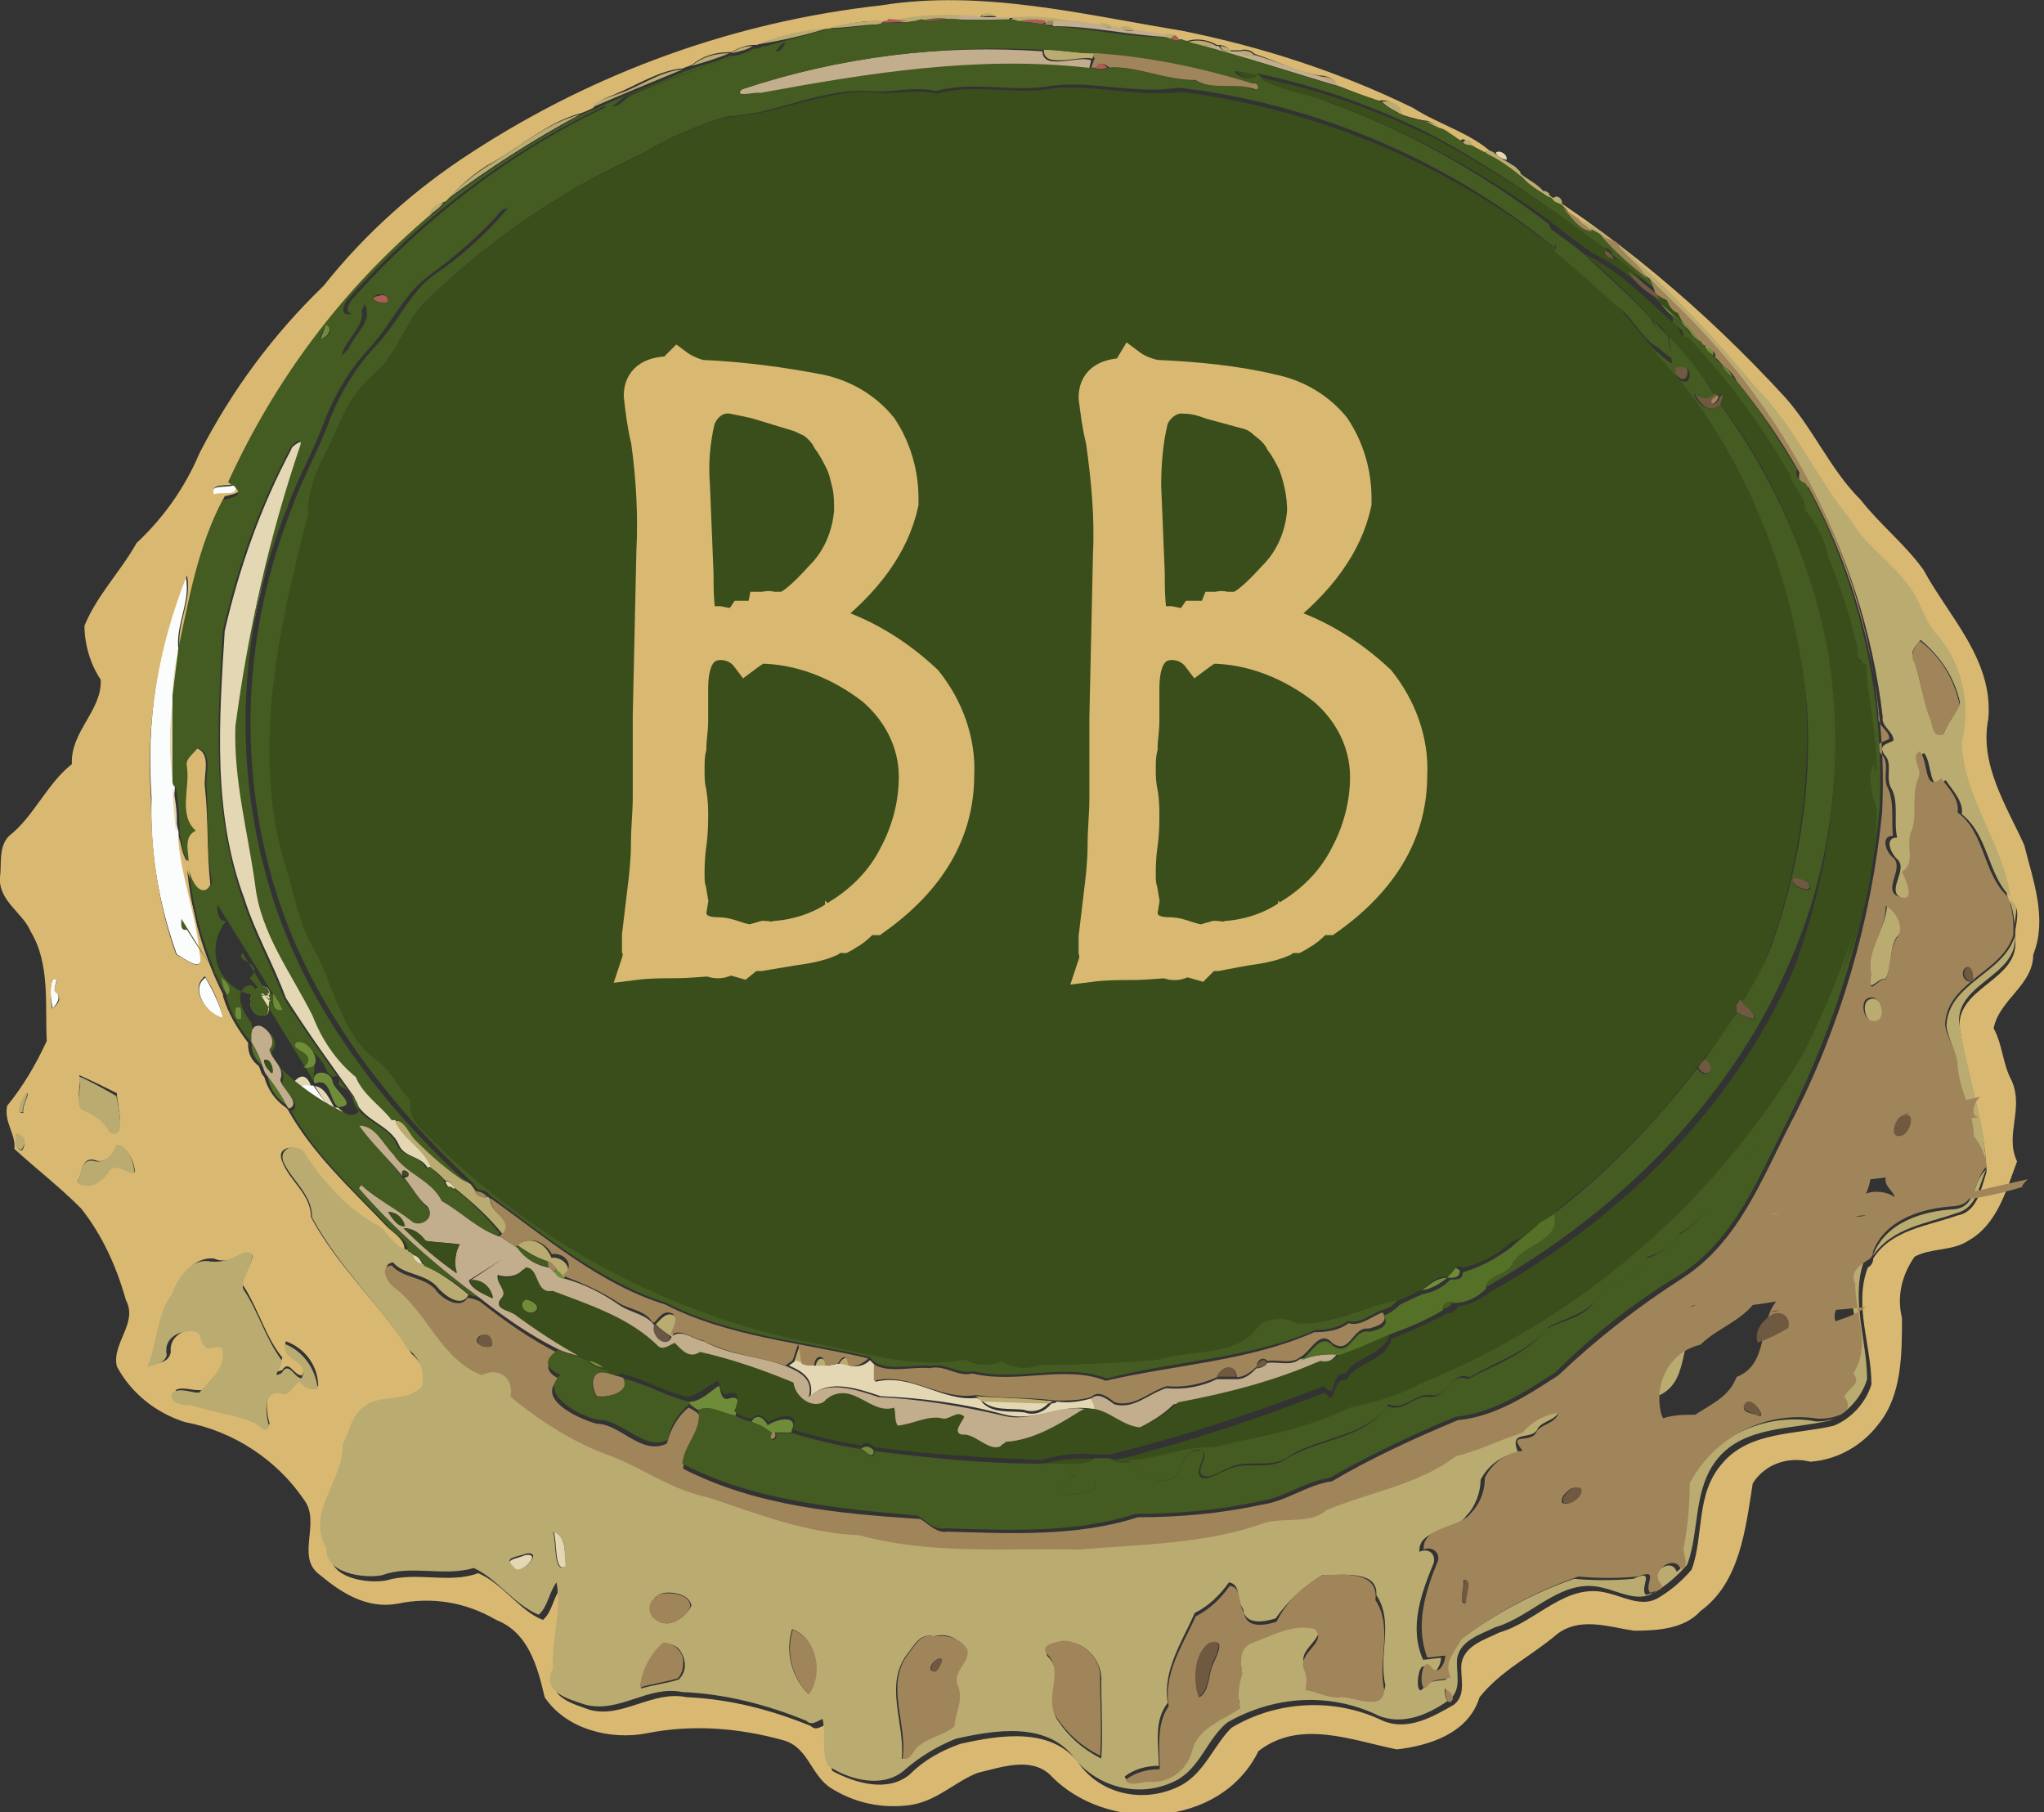 <?xml version="1.0" encoding="utf-8"?>
<!-- Generator: Adobe Illustrator 26.5.0, SVG Export Plug-In . SVG Version: 6.00 Build 0)  -->
<svg version="1.1" id="Layer_1" xmlns="http://www.w3.org/2000/svg" xmlns:xlink="http://www.w3.org/1999/xlink" x="0px" y="0px"
	 width="113.7px" height="100.8px" viewBox="0 0 113.7 100.8" style="enable-background:new 0 0 113.7 100.8;" xml:space="preserve"
	>
<rect x="0" y="0" width="113.7" height="100.8" fill="#333333" stroke="none"/>
<style type="text/css">
	.st0{fill:#FBFCFC;}
	.st1{fill:#D9B972;}
	.st2{fill:#E4D7B4;}
	.st3{fill:#BAAB71;}
	.st4{fill:#C2AD8D;}
	.st5{fill:#AF5B56;}
	.st6{fill:#445B21;}
	.st7{fill:#547127;}
	.st8{fill:#6F8D38;}
	.st9{fill:#695646;}
	.st10{fill:#A1855A;}
	.st11{fill:#3A4E1B;}
	.st12{fill:#6F5940;}
	.st13{fill:#D9B972;stroke:#D9B972;stroke-width:1.594;}
</style>
<g id="Group_1577" transform="translate(-326.479 -318.238)">
	<g id="Group_1446" transform="translate(329.31 345.217)">
		<path id="Path_6389" class="st0" d="M9,0.6C8.8-0.1,9.7,0.2,10.2,0l0.1,0.1C10.4,0.8,9.3,0.4,9,0.6z"/>
		<path id="Path_6390" class="st0" d="M5.6,17.4C5.3,13.2,5.9,9,7.5,5.1c0.3,1.4-0.6,2.7-0.4,4.1l0,0.1c-0.2,0.8-0.3,1.6-0.3,2.4
			c0,0.1,0,0.3,0,0.4c-0.2,1.4-0.2,2.9,0,4.3c0,0.1,0.1,0.3,0.1,0.4c-0.1,0.9,0,1.7,0.2,2.5l0,0.1c0.1,2.2,1.1,4.4,1.2,6.6
			c0.3,1.3-0.9,0.3-1.3,0.1C6,23.3,5.5,20.4,5.6,17.4z"/>
		<path id="Path_6391" class="st0" d="M8.6,27.4c0.4,0.7,0.8,1.5,1,2.3C8.7,29.5,7.7,28,8.6,27.4z"/>
		<path id="Path_6392" class="st0" d="M0.1,27.5C0.6,27.3,0,28,0.3,28.2c0.3,0.3,0,0.7-0.2,0.9C0,28.6-0.1,28,0.1,27.5z"/>
		<path id="Path_6393" class="st0" d="M14.1,35c-0.3-0.6-0.8-1.9,0.4-1.6l0.1,0c0.3,0.4,0.6,1,1.1,1.2l0.1,0.1
			c0.5,0.4,0.8,1,1.2,1.4c0.1,0.1,0.2,0.2,0.2,0.2c0.3,0.5,0.7,1,1.2,1.4c0.1,0.1,0.2,0.2,0.3,0.3c0,0.2,0.1,0.3,0.3,0.4
			c0.1,0,0.2,0.2,0.3,0.2c0.1,0.4,0.7,1.2-0.1,1c-1.7-0.8-3.3-2-4.5-3.5l0-0.1C14.6,35.6,14.4,35.4,14.1,35L14.1,35z"/>
		<path id="Path_6394" class="st0" d="M54.1,51.1"/>
	</g>
	<g id="Group_1449" transform="translate(326.479 318.238)">
		<g id="Group_1447" transform="translate(0 0)">
			<path id="Path_6395" class="st1" d="M49,0.3c5.6-0.9,11.2,0.5,16.7,1.4c4.5,0.9,8.8,2.3,12.9,4.3c1.4,0.9,3.2,1.4,4.4,2.5
				c-0.2-0.1-0.4-0.2-0.4,0.1c-0.3-0.2-0.6-0.3-0.9-0.5c0-0.3-0.4-0.5-0.5-0.2c-0.4-0.2-0.8-0.5-1.1-0.7c-0.2-0.3-0.6-0.5-0.9-0.5
				c-0.5-0.1-0.9-0.2-1.4-0.4c0-0.5-0.6-0.8-1.1-0.7c-0.7-0.2-1.4-0.5-2.2-0.8c-0.1-0.1-0.2-0.1-0.2-0.2c-0.2-0.3-0.6-0.4-0.9-0.4
				C72.2,4,71,3.4,69.8,3c-0.2-0.2-0.5-0.3-0.8-0.2c-0.2,0-0.4,0-0.6,0c-0.1-0.2-0.4-0.3-0.6-0.3l-0.1,0c-0.5-0.3-1.2-0.4-1.7-0.2
				c-0.1,0-0.2-0.1-0.4-0.1c-0.1-0.1-0.2-0.2-0.3-0.2c-0.2-0.1-0.4-0.1-0.6,0c-0.6-0.1-1.1-0.2-1.7-0.3c-0.2-0.2-0.5-0.2-0.8-0.1
				c-0.1,0-0.3-0.1-0.4-0.1c-0.2-0.2-0.5-0.2-0.8-0.1c-0.4-0.1-0.8-0.1-1.3-0.2c-1.2-0.2-2.3-0.3-3.5-0.2c-0.2,0-0.5,0-0.7,0
				c-0.3-0.2-0.8-0.4-1,0c-0.3,0-0.6-0.1-0.8-0.1c-1.4-0.1-2.9,0-4.3,0.3c-0.1,0-0.2,0-0.2,0c-1-0.1-2.1,0.1-3.1,0.4l-0.1,0
				c-1.3,0.1-2.6,0.4-3.9,0.9c-0.1,0-0.2,0-0.2,0c-0.4,0-0.9,0.2-1.2,0.4l-0.1,0c-0.8,0-1.5,0.2-2.1,0.7c-0.2,0.1-0.3,0.1-0.5,0.2
				c-1.3,0.1-2.5,0.9-3.7,1.4c-0.4,0.2-1,0.3-1.3,0.8c-0.2,0.1-0.4,0.2-0.7,0.3c-1.9,0.5-3.5,2-5.2,2.9c-0.8,0.5-1.6,1.2-2.2,1.9
				c0,0-0.1,0.1-0.1,0.1c-0.4,0.1-0.7,0.4-0.8,0.7c-4.8,4.1-8.6,9.1-11.2,14.8c0.1,0,0.2,0.1,0.3,0.2c-0.5,0.2-1.4-0.1-1.2,0.6
				c0.4-0.2,1.4,0.2,1.3-0.6c0.5,0.5-0.3,0.6-0.7,0.7c-1.4,2.6-1.9,5.6-2.5,8.5c-0.2-1.4,0.7-2.7,0.4-4.1C8.8,36,8.1,40.2,8.4,44.4
				c0,3,0.4,5.9,1.4,8.7c0.5,0.2,1.6,1.2,1.3-0.1c-0.2-2.2-1.1-4.4-1.2-6.6c0.2,0.5,0.2,1.1,0.5,1.5c0.1-0.6-0.3-1.4,0.4-1.7
				c-1-0.9-0.3-2.4-0.5-3.6c-0.1-0.4,0.3-0.7,0.6-1c0.9,0.3,0.4,1.5,0.5,2.2c0.2,1.8,0.1,3.6,0.3,5.4c-0.5,1.1-1.3-0.4-1.3-1
				c0.2,2.5,0.9,4.9,2,7.1l0,0.1c0.3,1,0.8,1.8,1.4,2.6l0,0.1c0,0.5,0.2,0.9,0.6,1.2c0.1,0.2,0.1,0.4,0.3,0.6
				c0.2,0.7,0.6,1.3,1.2,1.7l0.1,0.1c1.4,2.5,3.5,4.4,5.5,6.5c0.4,0.4,1,0.7,1,1.3c-0.9-0.1-1.1-1.1-1.9-1.5
				c-1.5-0.9-2.7-2.2-3.6-3.7c-0.4-0.7-1.7-0.6-1.3,0.3c0.4,1.1,1.6,1.8,1.6,3.1c1.5,2.8,3.9,4.9,5.6,7.6c0.6,0.5,0.9,1.3,0.8,2.1
				c-0.9,0.9-2.5,0.3-3.4,1.3c-0.6,0.5-0.6,1.3-1,1.9c0.1,2-2.1,3.8-0.9,5.8c-0.1,1.4,2.1,1.7,3.1,1.5c1.7-0.5,3.5,0.2,5.1-0.4
				c1.4,0.6,2.3,2.1,3.6,2.6c0.5-0.4,0.6-1.3,1-1.8c0.3,1.6-0.3,3.2-0.2,4.8c-0.7,1.3,1,1.7,1.8,2c1.8,0.5,3.5-1.1,5.4-0.7
				c2.4,0.1,4.7,0.7,6.9,1.6c0.3,0.3,0.6,0,0.9-0.1c0.2,0.8,0,1.8,0.3,2.6c1.3,0.7,3.1,1.2,4.3,0.2c0.8-0.8,1.7-1.3,2.8-1.7
				c2.2-0.5,5.2-1,6.7,1.2c1.3,1.7,3.7,2.1,5.6,1.1c1.3-0.7,1.8-2.2,2.8-3.2c2.5-1.5,5.7-1.7,8.4-0.4c1.4,0.6,2.8-0.2,4-0.9
				c0.7-0.6,0.3-1.5,0.4-2.3c0.2-1,1.3-1.3,2.1-1.7c2.1-0.6,3.7-2.8,6-2.2c0.9,0.2,1.9,0.8,2.8,0.3c0.7-0.4,1.4-1,1.9-1.6
				c0.7-1.9,0.2-4.2,1.7-5.9c1.5-1.8,4.1-1.6,6.2-2.1c1-0.4,1.8-1.3,2.1-2.3c0-2.2-1-4.4-0.2-6.5c0.2-0.1,0.3-0.3,0.3-0.5
				c1-1.6,3-1.8,4.7-2.4c1.1-0.2,1.3-1.5,1.6-2.4l0-0.1c-0.1-2.7-1.1-5.3-1.5-8c-0.1-2.2,3.3-2.6,3.1-4.8c0-0.1,0-0.3,0-0.4
				c0-0.5,0.4-1.5-0.3-1.7l-0.1-0.1c-0.4-3-2.6-5.5-2.7-8.6c0.6-2.1,0.1-4.3-1.3-5.9c-0.8-0.8-1-2.2-1.8-3c-0.9-1.2-2.3-2.1-3.1-3.5
				c-1.9-2.4-3.1-5.3-5.3-7.4c-2.3-2.8-4.9-5.5-7.6-7.9l-0.1-0.1c-0.6-0.6-1.3-1-2.1-1.4c-0.3-0.2-0.6-0.4-0.9-0.6
				c0,0-0.1-0.1-0.1-0.1c0.1-0.3-0.3-0.6-0.5-0.3c0,0-0.1-0.1-0.1-0.1c0-0.1,0-0.3-0.2-0.3c-0.1,0-0.2,0-0.2,0
				c-0.3-0.5-0.9-0.8-1.4-1.1c-0.1-0.1-0.2-0.2-0.3-0.3c5.7,3.4,10.8,7.7,15.3,12.6c1.6,1.8,2.5,4,4.2,5.7c1.1,1.4,2.5,2.5,3.5,3.9
				c1.4,2.6,3.9,5,3.6,8.3c-0.5,2.5,1,4.8,2,7c0.5,2,1.3,4.1,0.5,6.1c0,1.7-1.9,2.5-2.2,4.1c0.5,0.9,0.5,2,1,2.9
				c0.7,1.6-0.4,3,0.3,4.5c-0.6,1.6-1.1,3.5-2.7,4.4c-0.9,0.6-2.1,0.4-3,0.9c-0.7,1-1,2.2-0.7,3.4c0,2,0,4.3-1.3,5.9
				c-0.9,1.2-2.3,2-3.8,2.1c-1.2-0.3-2.5,0.1-3.2,1.2c-0.4,2.5-0.7,5.5-2.9,7.1c-0.9,1-2.4,1.1-3.7,1.1c-1.4-0.2-3-0.8-4.3,0.2
				c-1.4,1.2-3.1,2-4.3,3.5c-0.6,2-2.8,2.7-4.6,2.9c-2.5-0.5-5.4-1.7-7.7,0.1c-2.1,4.3-8.5,4.6-11.6,1.3c-1.1-1-2.7-0.4-4-0.1
				c-1.3,0.5-2.3,1.6-3.8,1.8c-1.5,0.2-3-0.1-4.3-0.9c-1.2-0.7-1.3-2.3-2.7-2.7c-2.5-0.7-5.1-0.9-7.6-0.4c-2,0.4-4.5-0.2-5.7-2
				c-0.4-1.7-0.9-3.6-2.7-4.3c-1.7-1-3.6-1.3-5.5-0.9c-1.7,0.3-3.1-0.6-4.3-1.6c-1.4-1,0.1-2.9-0.9-4.2c-1.5-2.2-3.9-3.8-6.6-4.3
				c-1.6-0.5-3-1.6-3.8-3.1c-0.3-1.3,1.2-2.4,0.5-3.7c-0.5-1.8-1.3-3.6-2.5-5.1C3.3,66,2,65,0.8,63.9c0.1-0.8-0.6-1.5-0.4-2.4
				c0.9-1.1,1.6-2.3,2.2-3.6c-0.1-2,0.2-4.3-0.9-6.1c-0.4-1-1.8-1.7-1.7-3c0.1-0.7-0.1-1.7,0.5-2.3c1.4-1.1,2.1-2.9,3.5-4
				c-0.1-1.8,1.7-3,1.6-4.7c-0.6-0.9-0.9-2-0.9-3c0.7-1.7,2-3,2.9-4.6c1.5-1.4,2.7-3.1,3.5-5c1.8-3.5,4.1-6.6,6.9-9.3
				c2.3-2.9,5.1-5.4,8.2-7.4C33.1,4,40.9,1.2,49,0.3z M11.4,54.3c-0.9,0.7,0.1,2.1,1,2.3C12.2,55.8,11.9,55.1,11.4,54.3L11.4,54.3z
				 M2.9,54.5c-0.1,0.5-0.1,1.1,0,1.6c0.3-0.2,0.6-0.6,0.2-0.9C2.8,55,3.5,54.3,2.9,54.5L2.9,54.5z M4.4,59.8
				c0.2,0.5-0.3,1.4,0.2,1.8c0.7,0.2,1.2,0.6,1.5,1.2c1,0.6,0.4-1.4,0.4-2C5.9,60.5,5.1,60.1,4.4,59.8L4.4,59.8z M1.5,60.8
				C1.3,61,0.8,62,1.3,61.9C1.2,61.5,1.7,60.8,1.5,60.8L1.5,60.8z M0.9,63.1c0,0.3-0.1,0.8,0.3,0.9c0.2-0.2,0.2-0.5,0.1-0.7
				C1.1,63.1,1,63.1,0.9,63.1L0.9,63.1z M6.5,63.7c-0.2,0.5-0.6,1.1-1.3,0.8c-0.7-0.1-0.6,0.8-0.9,1.2c0.5,0.5,1.3,0.1,1.7-0.5
				c0.4-0.7,1,0.1,1.5,0C7.5,64.6,7,63.7,6.5,63.7L6.5,63.7z M13.6,69.7c-0.5,0.2-1,0.6-1.7,0.3c-1.1-0.1-1.8,0.9-2.1,1.8
				c-1,1.2-0.9,2.8-1.4,4.1c0.4-0.1,1-0.1,1.1-0.7c-0.1-0.9,0.8-1.3,1.5-1.3c0.5,0,0.2,0.6,0.6,0.8c0.3,0.4,0.8-0.2,1,0.2
				c0.2,1-0.8,1.7-1.3,2.4c-0.5,0.1-1.1-0.2-1.5,0C9.4,78,10.4,78,10.7,78c1.1,0.4,2.4,0.5,3.5,1c0.2,0.2,0.5,0.6,0.8,0.2
				c-0.2-0.7-0.4-2.2,0.8-1.8c0.4,0,0.6-0.5,0.9-0.7c0.2,0.3,0.6,0.5,1,0.4c0-1.1-0.7-2.1-1.8-2.5c-0.3,1,1.4,0.9,0.9,1.9
				c-0.5,0-0.7-0.9-1.1-0.3c-0.7,0.3,0-0.4,0-0.7c-0.9-1.1-1.3-2.6-2.1-3.9C13.1,71.2,14.8,69.5,13.6,69.7L13.6,69.7z"/>
		</g>
		<path id="Path_6396" class="st2" d="M83.2,8.5c0.2-0.2,0.7,0.1,0.6,0.4C83.5,8.8,83.3,8.7,83.2,8.5z"/>
		<path id="Path_6397" class="st2" d="M16.2,25c0-0.2,0.8-0.7,0.6-0.2c-1.7,5.1-3,10.3-3.6,15.6c-0.1,3,0.7,5.9,1.2,8.8
			c0.3,2.7,2,4.9,3.2,7.3c0.5,1.3,1.3,2.5,2.4,3.4c0.4,1,1.4,1.6,2,2.4c0.4,1,1.6,1.5,2,2.6c-0.1,0-0.1,0.1-0.2,0.1
			c-0.3-0.7-1.3-0.6-1.6-1.3c-0.5-1.2-2.2-1.4-2.5-2.7c-1.3-1.8-2.6-3.6-3.8-5.5c-0.7-1.9-1.7-3.6-2.3-5.5c-1.8-4.8-1.4-10-1.1-14.9
			C13.3,31.6,14.5,28.2,16.2,25z"/>
		<path id="Path_6398" class="st2" d="M9.6,38.7c0-0.8,0.1-1.6,0.3-2.4C9.9,37.1,9.8,37.9,9.6,38.7z"/>
		<path id="Path_6399" class="st2" d="M9.6,43.4c-0.2-1.4-0.2-2.9,0-4.3C9.6,40.5,9.6,42,9.6,43.4z"/>
		<path id="Path_6400" class="st2" d="M9.6,43.8c0.2,0.8,0.3,1.7,0.2,2.5C9.7,45.5,9.6,44.6,9.6,43.8z"/>
		<path id="Path_6401" class="st2" d="M11.4,49.9"/>
		<path id="Path_6402" class="st2" d="M14.5,54.9c0.8-0.2,0.5,1.1,0.4,1.5C13.9,56.9,13.5,55.2,14.5,54.9z"/>
		<path id="Path_6403" class="st2" d="M16.7,59.9c0.3-0.1,0.5,0.2,0.6,0.5c-1.2-0.3-0.7,1-0.4,1.6C16.5,61.6,15.8,60.3,16.7,59.9z"
			/>
		<path id="Path_6404" class="st2" d="M17.5,60.4c0.6,0.1,0.8,0.7,1.1,1.2C18,61.4,17.8,60.8,17.5,60.4z"/>
		<path id="Path_6405" class="st2" d="M18.6,61.6l0.1,0l0.1,0c0.5,0.4,0.8,0.9,0.9,1.5C19.4,62.6,19.2,62,18.6,61.6z"/>
		<path id="Path_6406" class="st2" d="M17,62.1c0.2,0.2,0.4,0.5,0.5,0.8C17.1,62.9,17.1,62.4,17,62.1z"/>
		<path id="Path_6407" class="st2" d="M17.5,63c1.2,1.5,2.8,2.7,4.5,3.5c0.8,0.2,0.2-0.6,0.1-1c0.5,0.2,1.5,1.7,0.3,1.5
			c-1.9-0.9-3.5-2.2-4.9-3.8C17.5,63.2,17.5,63.1,17.5,63z"/>
		<path id="Path_6408" class="st2" d="M20.1,63.3c0.6,0.3,1,0.8,1.2,1.4C20.8,64.3,20.4,63.8,20.1,63.3z"/>
		<path id="Path_6409" class="st2" d="M21.6,65c0.2-0.2,0.4,0.2,0.3,0.4C21.7,65.3,21.6,65.1,21.6,65z"/>
		<path id="Path_6410" class="st2" d="M24.8,65.7c0.2,0,0.4,0.2,0.5,0.4c-0.2,0.1-0.4-0.1-0.5-0.3C24.8,65.8,24.8,65.7,24.8,65.7z"
			/>
		<path id="Path_6411" class="st2" d="M22.9,69.7c0.3,0.1,0.5,0.4,0.6,0.6C23.2,70.3,22.9,70.1,22.9,69.7z"/>
		<g id="Group_1448" transform="translate(54.541 77.81)">
			<path id="Path_6412" class="st2" d="M0,0c1.3,0,2.6,0.2,3.9,0.1C3.5,0.6,3,0.8,2.4,0.6C1.6,0.5,0.6,0.7,0,0z"/>
		</g>
		<path id="Path_6413" class="st2" d="M30.8,85.2c0.7,0.2,0.6,1.2,0.7,1.9C30.8,87.6,31,85.6,30.8,85.2z"/>
		<path id="Path_6414" class="st2" d="M29.2,86.5c1.1-0.2-0.4,1.3-0.7,0.7C28,86.7,28.8,86.7,29.2,86.5z"/>
	</g>
	<g id="Group_1452" transform="translate(327.352 318.899)">
		<path id="Path_6415" class="st3" d="M48.6,0.5c1.4-0.3,2.8-0.4,4.3-0.3c-0.2,0-0.4,0.1-0.6,0.2c-0.1,0-0.3,0-0.4,0
			c-0.6-0.1-1.1,0-1.7,0.1c-0.2,0-0.4,0.1-0.5,0.1C49.3,0.6,48.9,0.5,48.6,0.5z"/>
		<path id="Path_6416" class="st3" d="M53.7,0.3c0.2-0.4,0.7-0.2,1,0C54.5,0.2,53.9,0.2,53.7,0.3z"/>
		<path id="Path_6417" class="st3" d="M55.5,0.3c1.2-0.1,2.4,0,3.5,0.3c-0.5,0-0.9,0-1.4,0c-0.1,0-0.2,0-0.3,0c-0.5-0.1-1-0.1-1.5,0
			c-0.2,0-0.3-0.1-0.5-0.1L55.5,0.3z"/>
		<path id="Path_6418" class="st3" d="M45.2,0.9c1-0.3,2-0.4,3.1-0.4c-0.1,0.1-0.1,0.1-0.2,0.2H48C47.1,0.7,46.2,0.9,45.2,0.9z"/>
		<path id="Path_6419" class="st3" d="M60.2,0.7c0.2-0.1,0.5-0.1,0.8,0.1C60.8,0.9,60.5,0.9,60.2,0.7z"/>
		<path id="Path_6420" class="st3" d="M41.3,1.8c1.2-0.5,2.5-0.8,3.9-0.9C43.9,1.3,42.6,1.6,41.3,1.8z"/>
		<path id="Path_6421" class="st3" d="M61.4,0.9C61.7,0.7,62,0.8,62.2,1C62,1.1,61.6,1,61.4,0.9z"/>
		<path id="Path_6422" class="st3" d="M63.9,1.3c0.2-0.1,0.4-0.1,0.6,0c-0.1,0-0.2,0.2-0.3,0.2c-0.1,0-0.2-0.1-0.3-0.1L63.9,1.3z"/>
		<path id="Path_6423" class="st3" d="M65.1,1.7c0.6-0.2,1.2-0.1,1.7,0.2c-0.5,0-1-0.1-1.5-0.1C65.3,1.8,65.2,1.7,65.1,1.7z"/>
		<path id="Path_6424" class="st3" d="M39.8,2.3C40.2,2,40.6,1.9,41,1.9C40.7,2.1,40.3,2.2,39.8,2.3z"/>
		<path id="Path_6425" class="st3" d="M67,1.9c0.2,0,0.5,0.1,0.6,0.3C67.4,2.2,67.1,2.2,67,1.9C67,1.9,67,1.9,67,1.9z"/>
		<path id="Path_6426" class="st3" d="M57.2,2.1C58.1,2.1,59,2.3,60,2.3c0,0.1-0.1,0.2-0.1,0.3C59.2,2.4,57.1,3.2,57.2,2.1z"/>
		<path id="Path_6427" class="st3" d="M68.1,2.2c0.3-0.1,0.6,0,0.8,0.2C68.6,2.5,68.3,2.4,68.1,2.2z"/>
		<path id="Path_6428" class="st3" d="M37.6,3c0.6-0.5,1.3-0.7,2.1-0.7C39,2.6,38.3,2.8,37.6,3z"/>
		<path id="Path_6429" class="st3" d="M33.4,4.6c1.3-0.4,2.4-1.3,3.7-1.4c-1.7,0.7-3.4,1.4-5,2.1C32.3,4.9,32.9,4.8,33.4,4.6z"/>
		<path id="Path_6430" class="st3" d="M72.6,3.6c0.4,0,0.7,0.1,0.9,0.4C73.2,3.9,72.9,3.8,72.6,3.6z"/>
		<path id="Path_6431" class="st3" d="M76,5c0.4-0.1,1.1,0.1,1.1,0.7C76.7,5.5,76.3,5.3,76,5z"/>
		<path id="Path_6432" class="st3" d="M26.2,8.6c1.7-1,3.3-2.4,5.2-2.9c-2.6,1.4-5.1,3-7.5,4.8C24.6,9.8,25.4,9.1,26.2,8.6z"/>
		<path id="Path_6433" class="st3" d="M78.4,6.1c0.4,0,0.7,0.2,0.9,0.5C79,6.4,78.7,6.2,78.4,6.1z"/>
		<path id="Path_6434" class="st3" d="M80.5,7.3C80.6,7,81,7.1,81,7.4C80.8,7.4,80.6,7.4,80.5,7.3z"/>
		<path id="Path_6435" class="st3" d="M81.8,7.9c-0.1-0.3,0.2-0.2,0.4-0.1l0.1,0.1c0.2,0.1,0.4,0.3,0.6,0.4c0.2,0.1,0.3,0.2,0.5,0.3
			c0.1,0.1,0.2,0.2,0.3,0.3c0,0.1,0,0.2,0,0.3C83.1,8.7,82.5,8.3,81.8,7.9z"/>
		<path id="Path_6436" class="st3" d="M83.6,8.9c0.4,0.4,1,0.6,1.4,1.1l0,0.1c-0.5-0.3-0.9-0.6-1.3-1C83.6,9.1,83.6,8.9,83.6,8.9z"
			/>
		<path id="Path_6437" class="st3" d="M84.9,10c0.1-0.1,0.3,0,0.4,0.1c0,0.1,0.1,0.2,0,0.2c-0.2,0-0.3-0.1-0.4-0.2L84.9,10z"/>
		<path id="Path_6438" class="st3" d="M85.5,10.4c0.2-0.3,0.6,0,0.5,0.3C85.8,10.7,85.5,10.6,85.5,10.4z"/>
		<path id="Path_6439" class="st3" d="M23,11.3c0.1-0.4,0.4-0.6,0.8-0.7C23.6,10.9,23.3,11.1,23,11.3z"/>
		<path id="Path_6440" class="st3" d="M86.9,11.5c0.8,0.4,1.5,0.8,2.1,1.4c-0.3-0.1-0.5-0.2-0.8-0.3c-0.2-0.1-0.4-0.2-0.5-0.3
			C87.4,12,87.2,11.7,86.9,11.5z"/>
		<g id="Group_1450" transform="translate(89.157 12.926)">
			<path id="Path_6441" class="st3" d="M0,0c2.7,2.4,5.3,5.1,7.6,7.9c2.2,2.2,3.4,5.1,5.3,7.4c0.8,1.4,2.1,2.2,3.1,3.5
				c0.8,0.9,1,2.2,1.8,3c1.4,1.7,1.8,3.9,1.3,5.9c0.1,3.1,2.3,5.6,2.7,8.6c-1.3-1.3-1.2-3.4-2.7-4.6c0.1-0.7-0.5-1.3-0.9-1.9
				c-1,0.8-0.7-0.9-1.2-1.5c-0.7,0.3,0.2,1-0.1,1.5c-0.4,1,0,2-0.4,3c-0.3,0.7,0.3,1.7-0.5,2.2c0.2,0.4,0.8,1.7-0.1,1.4
				c-1.2-0.3,0.3-1.6-0.4-2.2c-0.4-0.4-0.7-1.2,0-1.2c-0.2-0.9,0.1-1.9-0.3-2.7c-0.4-0.6,0.1-1.4-0.4-1.9c-0.4-0.6,0.2-0.6,0.5-0.8
				c0-0.5-0.7-0.8-0.6-1.3C13.6,16.8,8.7,8.2,1.8,2C1.7,2,1.7,1.9,1.6,1.9C1.2,1.1,0.4,0.7,0,0z M16.8,22c-0.2,0.3-0.6,0.6-0.4,1
				c0.4,1.1,0.5,2.3,1,3.4c0.1,0.3,0.1,1,0.7,0.8c0.2-0.6,0.7-1.1,0.9-1.7C18.7,24.1,17.9,22.9,16.8,22z"/>
		</g>
		<path id="Path_6442" class="st3" d="M110.9,49.4c0.7,0.2,0.2,1.1,0.3,1.7C111.2,50.5,111.1,49.9,110.9,49.4z"/>
		<path id="Path_6443" class="st3" d="M104.1,49.7c0.6,0.3,1.1,1.3,0.5,1.8c-0.4,0.7-0.2,1.6-0.6,2.3c-0.5-0.1-1,1-0.8-0.3
			C102.9,52.2,104,51.1,104.1,49.7z"/>
		<path id="Path_6444" class="st3" d="M107.4,56.4c0.1-2.4,3.2-2.9,3.8-5c0.2,2.2-3.2,2.6-3.1,4.8c0.4,2.7,1.4,5.3,1.5,8
			c-0.1-0.6-0.3-1.1-0.7-1.6c0-1.4-0.8-2.6-0.9-3.9C108,57.9,107.5,57.2,107.4,56.4z"/>
		<path id="Path_6445" class="st3" d="M103,55c0.8-0.6,1.3,1.3,0.4,1.2C102.9,56.2,102.7,55.3,103,55z"/>
		<path id="Path_6446" class="st3" d="M3.5,59.2c0.7,0.3,1.4,0.7,2.1,1.1c0.1,0.6,0.6,2.6-0.4,2c-0.3-0.6-0.9-1-1.5-1.2
			C3.2,60.6,3.8,59.7,3.5,59.2z"/>
		<path id="Path_6447" class="st3" d="M0.6,60.1c0.2,0-0.3,0.8-0.2,1.1C-0.1,61.3,0.4,60.3,0.6,60.1z"/>
		<path id="Path_6448" class="st3" d="M21.1,61.7c0.7-0.1,0.9,0.7,1.3,1.1c0.8,0.9,1.8,1.7,2.9,2.4c0.1,0.1,0.2,0.3,0.3,0.4
			c0.1,0.3,0.4,0.4,0.7,0.3c0,0.1,0.1,0.1,0.1,0.1c-0.1,0.8,1.5,1.3,0.7,2c-0.8-1-1.7-1.8-2.7-2.6c-0.1-0.2-0.3-0.4-0.5-0.4
			c-0.3-0.3-0.5-0.5-0.8-0.7C22.7,63.2,21.5,62.7,21.1,61.7z"/>
		<path id="Path_6449" class="st3" d="M0,62.4c0.3,0,0.5,0.2,0.5,0.5c0,0.1-0.1,0.3-0.2,0.4C-0.1,63.2,0,62.7,0,62.4z"/>
		<path id="Path_6450" class="st3" d="M5.6,63c0.6,0,1,1,1,1.6c-0.5,0-1.1-0.7-1.5,0c-0.3,0.5-1.1,1-1.7,0.5
			c0.3-0.4,0.2-1.3,0.9-1.2C4.9,64.1,5.4,63.6,5.6,63z"/>
		<g id="Group_1451" transform="translate(14.886 63.152)">
			<path id="Path_6451" class="st3" d="M0,0.8c-0.3-0.9,1-1.1,1.3-0.3C2.3,2,3.5,3.3,5,4.2c0.8,0.3,1,1.3,1.9,1.5
				C7,5.7,7.1,5.8,7.2,5.9c0,0.3,0.3,0.6,0.6,0.6C8.7,7,9.5,7.5,10.3,8.2c-0.4,0.8-1.4,0-1.8-0.5C7.8,7,6.7,7.1,6.1,6.4
				c-0.7,0.1-0.3,1,0.1,1.2c1.8,1.4,2.6,4,4.9,4.9c1-0.5,1.8,0.2,1.6,1.2c1.6,1.4,3.5,2.6,5.6,3.3c1.9,0.7,3.5,1.9,5.4,2.3
				c2.8,0.9,5.5,2,8.4,2.1c4,1.1,8.1,0.7,12.2,0.8c3.5-0.3,7-0.3,10.4-1.5c1.1-0.3,2.4,0.1,3.4-0.7c2.4-1,5.1-1.4,7.2-3
				c1.3-0.3,2.4-1,3.7-1.3c0.5-0.6,1.2-0.9,2-1.1c-0.2,0.6-0.9,0.6-1.2,1c-0.3,0.8-1.7,0-1.1,1.4c-0.9,0.1-1.7,0.7-2.1,1.5
				c0,0.7-0.3,1.5-0.8,2c-0.6,0.9-2.7,0.7-2.6,2c0.4-0.2,0.9,0,0.8,0.6c-0.7,1.7-1.4,3.6-0.6,5.4c0.3,0,0.7-0.1,1-0.1
				c0,0.4-0.4,1.2-0.8,0.6c-0.5-0.7-0.7,1.7-0.2,1.1c0.3-0.5,0.9-0.4,1.3-0.5c-0.3-0.8,0.3-1.5,0.6-2.1c2-1.5,4.2-2.7,6.5-3.5
				c1.1,0.1,2.2,0.1,3.3,0c1.3-0.6,0.3,0.5,0.7,0.9c0.2-0.1,0.9-0.1,0.6-0.5c-0.6-0.6,0.8-1.7,1.1-0.8c0.6-0.3,0-0.9,0.2-1.4
				c0.2-1.1,0.3-2.2,0.3-3.4c1.3-2.5,4.1-4,7-3.6c0.6,0.2,2.4-0.2,1.6-1.2c0.2-0.5,0.9-0.7,0.5-1.3c1-1.5,0.1-3.3,0.1-5
				c-0.3-0.7,0.3-1,0.7-1.3c-0.7,2.1,0.2,4.4,0.2,6.5c-0.3,1-1.1,1.9-2.1,2.3c-2.1,0.5-4.7,0.3-6.2,2.1c-1.4,1.7-1,4-1.7,5.9
				c-0.5,0.6-1.2,1.2-1.9,1.6c-0.9,0.5-1.9-0.1-2.8-0.3c-2.3-0.6-3.9,1.6-6,2.2c-0.8,0.4-1.9,0.7-2.1,1.7c-0.1,0.7,0.3,1.7-0.4,2.3
				c-1.1,0.8-2.6,1.5-4,0.9c-2.7-1.3-5.8-1.1-8.4,0.4c-1.1,0.9-1.5,2.5-2.8,3.2c-1.9,1-4.2,0.5-5.6-1.1c-1.5-2.2-4.5-1.7-6.7-1.2
				c-1,0.4-2,1-2.8,1.7c-1.2,1.1-3.1,0.6-4.3-0.2c-0.4-0.8-0.1-1.7-0.3-2.6c-0.3,0.1-0.6,0.4-0.9,0.1c-2.2-0.9-4.5-1.5-6.9-1.6
				c-1.9-0.4-3.5,1.2-5.4,0.7c-0.9-0.3-2.5-0.7-1.8-2c-0.1-1.6,0.5-3.2,0.2-4.8c-0.4,0.5-0.5,1.4-1,1.8c-1.4-0.6-2.3-2-3.6-2.6
				c-1.7,0.5-3.5-0.2-5.1,0.4c-1,0.2-3.2-0.1-3.1-1.5c-1.2-2,1-3.8,0.9-5.8c0.4-0.6,0.4-1.4,1-1.9c0.9-1,2.5-0.3,3.4-1.3
				c0.2-0.8-0.1-1.6-0.8-2.1C5.5,8.9,3.1,6.7,1.6,3.9C1.6,2.6,0.5,1.9,0,0.8z M15,21.4c0.2,0.4,0,2.4,0.7,1.9
				C15.6,22.6,15.8,21.6,15,21.4z M13.5,22.6c-0.5,0.2-1.3,0.2-0.7,0.7C13.1,24,14.6,22.4,13.5,22.6L13.5,22.6z M57.8,23.8
				c-1,0.6-1.9,1.4-2.6,2.4c-0.6,0.2-1.7,0.4-1.8-0.5c-0.4-0.5-0.1-1.4-0.8-1.5c-0.5,0.7-1.1,1.3-1.9,1.7c-0.7,1.6-1.8,3.2-1.5,5
				c-0.8,1-0.5,2.3-0.5,3.5c-0.7,0-1.4,0.2-1.9,0.6c0.2,0.5,0.9,0.2,1.3,0.1c1.1,0.1,2.1-0.6,2.4-1.7c0.3-1.4,1.7-1.8,2.7-2.5
				c-0.2-0.6-0.1-1.3,0.1-1.9c-0.1-0.6-0.2-1.4,0.5-1.7c1.1-0.4,2.4-1.1,3.6-0.8c0.8,0.7-1,1.4-0.6,2.2c0.2,0.4,0.2,0.8,0.1,1.2
				c0.7,0.1,1.3,0.5,2,0.4c0.8,0,2.3,0.9,2.4-0.4c-0.4-1.7,0.5-3.5-0.5-5C60.9,23.5,58.9,23.8,57.8,23.8L57.8,23.8z M21.1,24.8
				c-0.4,0.1-0.7,0.5-0.6,1c0,0.1,0.1,0.2,0.1,0.3c0.6,0.8,1.7,0.2,2.1-0.6C22.6,24.8,21.5,24.7,21.1,24.8L21.1,24.8z M28.3,26.8
				c-0.4,1.3,0,2.7,0.9,3.6C30,29.3,29.7,27.3,28.3,26.8L28.3,26.8z M36.2,27.2c-0.8-0.2-1.1,0.5-1.5,1c-1.3,1.7-0.1,3.9-0.3,5.8
				c0.5,0.1,0.6-0.5,0.9-0.7c0.5-0.5,1.4-0.6,1.9-1.1c0.1-0.7,0.5-1.4,0.2-2.2c-0.4-0.8,0.7-1.3,0.5-2.1
				C37.6,27.3,36.9,27,36.2,27.2L36.2,27.2z M43.4,27.5c-0.4,0.1-1.2,0.1-0.9,0.8c1.1,1-0.2,2.5,0.6,3.6c0.6,0.9,1.4,1.6,2.4,2.1
				c0.1-1.4,0-2.8,0-4.2c0.1-1.1-0.7-2.2-1.9-2.3C43.5,27.5,43.5,27.5,43.4,27.5L43.4,27.5z M21.2,27.6c-0.8,0.6-1.2,1.5-1.3,2.5
				c0.7-0.2,1.5-0.3,2.1-0.5c0.5-0.5,0.4-1.2,0-1.7C21.8,27.7,21.5,27.6,21.2,27.6L21.2,27.6z M64.6,30.1c0,0.3,0.1,1,0.4,0.6
				C65.1,30.4,64.8,30.3,64.6,30.1L64.6,30.1z"/>
		</g>
		<path id="Path_6452" class="st3" d="M99.7,64.3c0.7-0.2,0.1,1.1,0,1.5c-0.1,0.5,0.4,0.7,0.5,1.1c-0.5-0.3-1.1-0.4-1.6-0.2
			C98.9,65.9,98.8,64.9,99.7,64.3z"/>
		<path id="Path_6453" class="st3" d="M107.8,66.6c1.3-0.1,1-1.5,1.8-2.2c-0.4,0.9-0.5,2.1-1.6,2.4c-1.7,0.6-3.6,0.8-4.7,2.4
			C104,67.3,106.1,66.7,107.8,66.6z"/>
		<path id="Path_6454" class="st3" d="M107.6,65.9c0.5-0.2,0.2,0.6-0.2,0.4C107,66.4,107.5,66,107.6,65.9z"/>
		<path id="Path_6455" class="st3" d="M97.6,66.9c0.9-0.5,1.4,0.4,1,1C97.9,68.2,96.9,67.6,97.6,66.9z"/>
		<path id="Path_6456" class="st3" d="M27.9,68.6c0.7-0.6,1.6-0.1,1.9,0.7c0.6-0.1,1.3,0.6,0.7,1.1c-0.1-0.1-0.3-0.3-0.4-0.4
			c-0.1-0.2-0.2-0.4-0.5-0.4C29,69.3,28.5,69,27.9,68.6z"/>
		<path id="Path_6457" class="st3" d="M12.7,69c1.2-0.2-0.4,1.6,0,2.1c0.8,1.2,1.2,2.7,2.1,3.9c0.1,0.3-0.7,1.1,0,0.7
			c0.4-0.7,0.7,0.3,1.1,0.3c0.5-1-1.2-1-0.9-1.9c1,0.4,1.7,1.4,1.8,2.5c-0.4,0.1-0.8-0.1-1-0.4c-0.3,0.1-0.5,0.7-0.9,0.7
			c-1.2-0.4-1,1.1-0.8,1.8c-0.2,0.4-0.5,0-0.8-0.2c-1.1-0.5-2.4-0.6-3.5-1c-0.4,0-1.3,0-1.1-0.7c0.5-0.3,1,0,1.5,0
			c0.6-0.7,1.5-1.4,1.3-2.4c-0.2-0.4-0.8,0.2-1-0.2c-0.3-0.2-0.1-0.8-0.6-0.8c-0.7-0.1-1.7,0.3-1.5,1.3c-0.1,0.5-0.7,0.5-1.1,0.7
			c0.6-1.3,0.5-2.9,1.4-4.1c0.3-0.9,1.1-2,2.1-1.8C11.7,69.6,12.2,69.2,12.7,69z"/>
		<path id="Path_6458" class="st3" d="M93.1,72.1c0.5-0.3,0.7,0.4,0.4,0.7c-1,1.3-0.4,3.5-2.2,4.2c-0.4,1.1-1.4,1.5-2.3,2.1
			c-0.6-0.1-1.2,0-1.8,0.2c-0.6-1.6,0.2-3.4,1.8-4c0.1,0,0.2-0.1,0.3-0.1c1-1,2.6-1.4,3.3-2.8C92.8,72.2,93,72.1,93.1,72.1z"/>
		<path id="Path_6459" class="st3" d="M35.6,73c0.3-0.3,0.6-0.7,1-0.5c0.4,0.3,0.1,0.8-0.1,1.2C36.2,73.5,35.9,73.3,35.6,73z"/>
		<path id="Path_6460" class="st3" d="M43.3,75.1c0.1-0.3,0.2-0.6,0.3-0.9c0.1,0.4,0.1,0.7,0.2,1.1C43.6,75.2,43.4,75.1,43.3,75.1z"
			/>
		<path id="Path_6461" class="st3" d="M44.5,75.4c0-0.6,0.6-0.7,0.6,0C44.9,75.4,44.7,75.4,44.5,75.4z"/>
		<path id="Path_6462" class="st3" d="M45.8,75.2c0.3-0.5,0.6-0.4,0.6,0.1C46.2,75.3,46,75.3,45.8,75.2z"/>
		<path id="Path_6463" class="st3" d="M7,76.1"/>
		<path id="Path_6464" class="st3" d="M53.4,77c1.5,0.1,3,0.1,4.4,0.3c-0.1,0-0.2,0-0.3,0.1c-1.3,0-2.6-0.1-3.9-0.1
			C53.6,77.1,53.4,77,53.4,77z"/>
		<path id="Path_6465" class="st3" d="M100.7,77.8"/>
	</g>
	<g id="Group_1454" transform="translate(336.072 319.094)">
		<path id="Path_6466" class="st4" d="M43.5,0.2C43.7,0.1,43.9,0,44.1,0c0.3,0,0.6,0,0.8,0.1c0.3,0,0.8,0,1,0s0.5,0,0.7,0l-0.1,0.2
			C45.6,0.2,44.5,0.3,43.5,0.2z"/>
		<path id="Path_6467" class="st5" d="M41.4,0.3c0.5-0.1,1.1-0.1,1.7-0.1C42.5,0.3,42,0.3,41.4,0.3z"/>
		<path id="Path_6468" class="st5" d="M47.1,0.3c0.5-0.1,1-0.1,1.5,0c0,0-0.1,0.1-0.2,0.2C48,0.4,47.6,0.4,47.1,0.3z"/>
		<path id="Path_6469" class="st5" d="M39.6,0.3c0.1,0,0.2,0,0.2-0.1c0.4,0,0.7,0.1,1.1,0.1c-0.5,0.1-1,0.1-1.5,0.1
			C39.5,0.5,39.5,0.4,39.6,0.3z"/>
		<path id="Path_6470" class="st4" d="M48.9,0.3c0.5,0,0.9,0,1.4,0c0.4,0.1,0.8,0.1,1.3,0.2c0.2,0.2,0.5,0.2,0.8,0.1
			c0.1,0,0.3,0.1,0.4,0.1c0.2,0.2,0.5,0.2,0.8,0.1c0.6,0.1,1.1,0.2,1.7,0.3l0,0.1c-2.1-0.1-4.1-0.6-6.3-0.6
			C48.9,0.5,48.9,0.4,48.9,0.3z"/>
		<g id="Group_1453" transform="translate(0 0.551)">
			<path id="Path_6471" class="st6" d="M36.5,0.2c0.9,0,1.8-0.2,2.8-0.2c-1.7,0.4-3.5,0.6-5.3,1c-0.3,0.1-0.4,0.6-0.7,0.6
				c-0.3-0.1-0.6-0.4-0.9-0.2C30,2.1,27.6,3,25.3,3.9c-0.5,0.2-0.7,0.8-1.3,0.6c-5.4,2.6-10.3,6.3-14.3,10.8
				c-0.7,1.1,0.7,0.9,0.7,0.2c0.6,1.1-0.8,1.9-1,2.9c1.9-1.9,3.5-4.1,5.6-5.8c1.1-0.9,2-2.1,3.4-2.4c-1.2,1.4-2.6,2.6-4.1,3.7
				c-1.4,1-2.1,2.7-3.3,4c-1.1,1.2-1.9,2.5-2.5,4c-0.6,1.7-1.5,3.2-2.1,4.9c-2.8,6.9-3.1,14.6-0.8,21.8c2,6.2,6.1,11.5,10.8,15.8
				c-1.1-0.7-2-1.5-2.9-2.4c-0.4-0.4-0.6-1.2-1.3-1.1c-0.6-0.8-1.6-1.4-2-2.4c-1.1-0.9-1.9-2.1-2.4-3.4c-1.2-2.4-2.9-4.6-3.2-7.3
				C4.2,44.9,3.4,42,3.5,39c0.7-5.3,1.9-10.6,3.6-15.6c0.2-0.6-0.5-0.1-0.6,0.2c-1.7,3.2-2.9,6.6-3.7,10.1c-0.3,5-0.6,10.1,1.1,14.9
				c0.6,1.9,1.6,3.7,2.3,5.5c1.2,1.9,2.5,3.7,3.8,5.5c0.2,1.3,2,1.5,2.5,2.7c0.3,0.7,1.3,0.5,1.6,1.3c0.1-0.1,0.1-0.1,0.2-0.1
				c0.3,0.2,0.5,0.5,0.8,0.7c0,0.2,0.1,0.4,0.3,0.4c0,0,0.1,0,0.1,0c1,0.7,1.9,1.6,2.7,2.6l-0.1,0.1C17,67,16.1,66,15,65.4
				c-0.6-1.1-2-1.5-2.7-2.6c-0.6-0.6-1-1.5-1.9-1.6c0.7,1,1.7,1.9,2.4,2.9l0.1,0.1c0.5,0.5,0.8,1.1,1.3,1.6c0.5,0.6-0.5,1.2-0.9,0.8
				c-0.9-0.7-1.8-1.3-2.7-2c0,0-0.1,0.1-0.1,0.2c2,2.2,4.2,4.2,6.7,6c-0.2-0.1-0.5-0.1-0.7-0.2c-0.7-0.7-1.6-1.2-2.5-1.6
				c-0.1-0.3-0.3-0.5-0.6-0.6c-0.1-0.1-0.2-0.2-0.3-0.2c0-0.7-0.7-0.9-1-1.3c-2-2.1-4.1-4-5.5-6.5c0.7-0.3-0.4-1.1-0.5-1.6
				c0.3-0.7-0.5-1.1-0.6-1.7c0.5-0.5,0-1.1-0.5-1.3c-0.5-0.1-0.4,0.6-0.5,0.9C3.7,55.8,3.2,54.9,3,54c0.4-0.3,0-0.8-0.3-1
				c0.1,0.3,0.2,0.5,0.2,0.8c-1.1-2.2-1.8-4.6-2-7.1c0,0.7,0.7,2.1,1.3,1C1.9,46,2,44.2,1.9,42.4c-0.1-0.7,0.4-1.9-0.5-2.2
				c-0.2,0.3-0.7,0.6-0.6,1c0.2,1.2-0.5,2.7,0.5,3.6c-0.7,0.3-0.4,1.2-0.4,1.7c-0.4-0.4-0.3-1-0.5-1.5l0-0.1c0-0.9-0.1-1.7-0.2-2.5
				C0,42.3,0,42.1,0,42C0,40.6,0,39.1,0,37.7c0-0.1,0-0.3,0-0.4c0.1-0.8,0.2-1.6,0.3-2.4l0-0.1C0.9,32,1.4,29,2.8,26.4
				c0.4-0.1,1.2-0.2,0.7-0.7l-0.1-0.1c-0.1,0-0.2-0.1-0.3-0.2c2.6-5.7,6.4-10.8,11.2-14.8c0.3-0.2,0.6-0.4,0.8-0.7
				c0,0,0.1-0.1,0.1-0.1c2.4-1.8,4.9-3.4,7.5-4.8c0.2-0.1,0.4-0.2,0.7-0.3c1.7-0.8,3.4-1.4,5-2.1c0.2-0.1,0.4-0.1,0.5-0.2
				c0.7-0.2,1.4-0.4,2.1-0.7l0.1,0c0.4,0,0.9-0.2,1.2-0.4c0.1,0,0.2,0,0.2,0C33.9,0.9,35.1,0.6,36.5,0.2L36.5,0.2z M8.5,16.7
				c0,0.2-0.6,0.9-0.1,0.7C8.7,17.3,9,16.9,8.5,16.7z M1.8,48.5l3.1,5c-1,0.3-0.6,2,0.4,1.5c0-0.4,0.4-1.7-0.4-1.5L1.8,48.5z
				 M2.5,48.9c0,0.3,0,1,0.5,0.9c-0.9,1.1-0.8,2.7,0.3,3.6c0.6,0.5,1.5,0.7,2.3,0.5L2.5,48.9z M0.5,49.7c0,0.2-0.1,0.7,0.3,0.6
				c3,4.7,3.2,4.2,2.8,4.4L0.5,49.7z M3.9,51.6c-0.5,0.5,1.3,0.5,0.4,1.4c4.4,5.1,3.5,3.3,2.6,3.5L3.9,51.6z M4.9,53.9
				c0.9-0.4,0.8,0.9,1.3,1.3l-0.1,0l-0.1-0.1c-0.3-0.4-0.5-1.1-1.1-1.2l-0.1,0c-0.1-0.2-0.3-0.6-0.6-0.5c-0.9,0.4-0.2,1.6,0.2,2.1
				l0,0.1c0.1,0.3,0.1,0.8,0.5,0.8l0,0.1c0,0.1,0,0.2,0,0.3c1.3,1.6,3,2.9,4.9,3.8c1.2,0.1,0.2-1.3-0.3-1.5c-0.1,0-0.2-0.2-0.3-0.2
				c0.2-0.2,0-0.6-0.3-0.4c-0.1-0.1-0.2-0.2-0.3-0.3c-0.2-0.6-0.7-1.1-1.2-1.4c-0.1-0.1-0.2-0.1-0.2-0.2c-0.1-0.6-0.5-1.1-0.9-1.5
				c1-0.1-0.3-0.9-0.4-1.4c2.9,4.3,1.7,4.3,2,5.1L4.9,53.9z"/>
		</g>
		<path id="Path_6472" class="st5" d="M55.5,1.3c0.1,0,0.2-0.2,0.3-0.2C55.9,1.2,56,1.3,56,1.4C55.9,1.4,55.7,1.4,55.5,1.3z"/>
		<path id="Path_6473" class="st4" d="M56.6,1.6c0.5,0,1,0.1,1.5,0.1l0.1,0C58.3,1.9,58.5,2,58.7,2c0,0,0.1,0,0.1,0
			c0.2,0,0.4,0,0.6,0c0.2,0.2,0.5,0.3,0.8,0.2c1.3,0.4,2.5,0.9,3.7,1.2c0.3,0.2,0.6,0.3,0.9,0.4C64.9,3.9,65,4,65.1,4
			C62.3,3.2,59.5,2.2,56.6,1.6z"/>
		<path id="Path_6474" class="st4" d="M31.7,4.1C37.1,2.3,42.8,1.6,48.4,2c0,1.1,2,0.2,2.7,0.5C51.1,2.6,51,2.8,51,3
			c-6.2-0.8-12.3,0.3-18.3,1.4C32.6,4.3,31.1,4.6,31.7,4.1z"/>
		<path id="Path_6475" class="st5" d="M51.2,2.9c0.2-0.2,0.5-0.3,0.7-0.1c0,0,0.1,0.1,0.1,0.1C51.8,3,51.5,3,51.2,2.9z"/>
		<path id="Path_6476" class="st5" d="M11.5,15.6c0.2-0.1,0.4,0,0.5,0.1c0,0.1,0.1,0.2,0,0.3C11.6,16.1,10.7,15.7,11.5,15.6z"/>
		<path id="Path_6477" class="st7" d="M4.4,57.2C4.7,57.6,4.9,58,5,58.4C4.6,58.1,4.4,57.7,4.4,57.2z"/>
		<path id="Path_6478" class="st7" d="M5.3,59c0.4,0.5,0.8,1.1,1.2,1.7C5.8,60.3,5.4,59.7,5.3,59z"/>
		<path id="Path_6479" class="st6" d="M19.1,68.5l0.1-0.1c0.5,0.4,1.1,0.7,1.7,0.9c0,0.1,0,0.2,0,0.3C20.2,69.5,19.5,69.1,19.1,68.5
			z"/>
		<path id="Path_6480" class="st8" d="M21.4,69.8c0.2,0.1,0.3,0.3,0.4,0.4l-0.1,0.1c-0.2,0-0.4-0.1-0.5-0.3
			C21.2,69.9,21.3,69.8,21.4,69.8z"/>
		<path id="Path_6481" class="st9" d="M26.7,72.8l0.1,0c0.3,0.2,0.6,0.5,0.9,0.7C27.5,74.2,26.5,73.5,26.7,72.8z"/>
		<path id="Path_6482" class="st2" d="M38.8,74.8c0.1,0.1,0.2,0.2,0.3,0.3v0.9c2-0.5,3.7,1.1,5.6,0.9c0.1,0,0.2,0.1,0.3,0.2
			c0.6,0.7,1.6,0.5,2.4,0.6c0.5,0.2,1.1,0,1.5-0.5c0.1,0,0.2,0,0.3-0.1c0.7,0.1,1.3,0,2-0.2c0.1,0.3,0.4,0.8-0.1,0.6
			c-1.7-0.3-3.1,0.8-4.9,0.3c-2.2-0.6-4.5-0.9-6.8-1c-1.2-0.4-2.9-1-3.9,0c0.2-1-0.5-1.4-1.2-1.7c0.1-0.1,0.3-0.2,0.4-0.3
			c0.1,0.1,0.3,0.1,0.4,0.2c0.2,0.1,0.5,0.1,0.7,0.1c0.2,0,0.4,0,0.6,0c0.2,0,0.4-0.1,0.7-0.1c0.2,0,0.4,0.1,0.6,0.1
			C38.1,75.2,38.5,75.1,38.8,74.8z"/>
	</g>
	<g id="Group_1458" transform="translate(338.781 319.31)">
		<g id="Group_1455" transform="translate(1.567 0)">
			<path id="Path_6483" class="st6" d="M38.8,0c0.1,0,0.2,0,0.4,0c1.1,0.1,2.1,0,3.2,0c0.2,0,0.3,0.1,0.5,0.1
				c0.5,0.1,0.9,0.1,1.4,0.2c0.1,0.1,0.3,0.1,0.4,0.1c2.1,0.1,4.1,0.6,6.3,0.6c0.1,0,0.2,0.1,0.3,0.1c0.2,0.1,0.4,0.1,0.5,0
				c0.1,0,0.2,0.1,0.4,0.1c0.1,0,0.1,0.1,0.2,0.1C55.2,2,58,3,60.8,3.8c0.7,0.3,1.4,0.5,2.2,0.8c0.3,0.3,0.7,0.5,1.1,0.7
				c0.4,0.2,0.9,0.3,1.4,0.4C65.7,5.8,66,6,66.4,6.1c0.4,0.2,0.7,0.5,1.1,0.7C67.6,7,67.8,7,68,7c0.3,0.2,0.6,0.3,0.9,0.5
				c0.6,0.3,1.2,0.7,1.8,1.2c0.4,0.4,0.8,0.7,1.3,1c0.1,0.1,0.3,0.2,0.4,0.2c0,0,0.1,0.1,0.1,0.1c0.1,0.2,0.3,0.2,0.5,0.3
				c0,0,0.1,0.1,0.1,0.1c0.5,0.5,0.9,1.3,1.6,1.3c0.2,0.1,0.4,0.2,0.5,0.3c0.8,0.8,1.6,1.6,2.5,2.3c0.1,0,0.1,0.1,0.2,0.1
				c0.1,0.2,0.2,0.4,0.3,0.6c-0.5-0.4-1-0.8-1.5-1.2c-0.3-0.2-0.6-0.5-0.9-0.7c0-0.2-0.2-0.4-0.5-0.4c-3-2.3-6.1-4.4-9.4-6.2
				c-3.1-1.6-6.5-2.8-9.9-3.5c1,0.8,2.8,1,4,1.6c4.4,1.6,8.5,3.9,12.3,6.8c0.1,0.4,0.6,0.8,0.3,1.3c-6-4.9-13.3-8-20.9-8.9
				c-2.4,0.4-4.7-0.4-7.1-0.1c-2.1,0.4-4.4-0.3-6.4,0.3c-1.1-0.3-2.4,0.1-3.6,0c-2.8-0.2-5.3,1.3-8,1.4c-1.7,0.5-3.3,1.2-4.8,2.1
				c-4.4,2-8.5,4.8-12,8.2c-1.1,1.1-1.5,2.7-2.6,3.8c-1,0.8-1.7,1.9-2.2,3c-0.6,1.6-1.8,3.1-1.7,5c-1.6,6.2-3.1,12.8-1.4,19.1
				c0.6,1.7,0.8,3.6,1.8,5.2C4.8,54,5.2,56.6,7.3,58c0.7,0.6,1,1.5,1.7,2.1c-0.1,0.6,0.1,1.1,0.5,1.5c5.8,6,13.2,10.1,21.4,11.9
				c3,0.5,5.9,1.6,8.9,1c0.6,0.4,1.4,0.4,2,0.1c0.6,0.4,1.4,0.5,2.1,0.2c2.2,0,4.4-0.1,6.7-0.3c1.8-0.6,4.4-0.1,5.5-1.9
				c0.6-0.4,1.5-0.5,2.1-0.1c1.9,0.2,3.8-0.9,5.7-1.3c-0.2,0.3-0.5,0.5-0.9,0.6c-0.6,0.2-1.2,0.8-1.9,0.6c-0.5,0.4-1.2,0.5-1.8,0.5
				c-3.6,1.6-7.8,1.7-11.6,2.7c-2.3-0.9-5,0.2-7.4-0.4c-0.9,0.2-1.5-0.5-2.4-0.3c-1-0.1-2.2,0.3-3.1-0.2c-0.1-0.1-0.2-0.2-0.3-0.3
				c-3.8-0.9-7.8-1.2-11.3-3c-3.7-1.2-6.7-3.7-9.7-5.9c-0.1,0-0.1-0.1-0.1-0.1c-0.2-0.2-0.4-0.3-0.7-0.3c-0.1-0.1-0.2-0.3-0.3-0.4
				c-4.7-4.4-8.8-9.7-10.8-15.8c-2.3-7.1-2-14.8,0.8-21.8c0.6-1.7,1.5-3.2,2.1-4.9c0.6-1.5,1.4-2.8,2.5-4c1.2-1.2,1.9-3,3.3-4
				c1.5-1,2.9-2.3,4.1-3.7c-1.4,0.3-2.4,1.6-3.4,2.4c-2.1,1.7-3.7,3.9-5.6,5.8c0.2-1.1,1.6-1.8,1-2.9c0,0.7-1.5,0.9-0.7-0.2
				c4-4.5,8.8-8.2,14.3-10.8c0.6,0.2,0.8-0.4,1.3-0.6c2.3-1,4.7-1.8,7.1-2.6c0.3-0.3,0.6,0.1,0.9,0.2c0.4,0,0.4-0.5,0.7-0.6
				c1.7-0.4,3.5-0.6,5.3-1h0.1c0.5,0,1,0,1.5-0.1c0.2,0,0.4-0.1,0.5-0.1C37.7,0.1,38.3,0.1,38.8,0z M27.4,3.9
				c-0.6,0.5,0.9,0.1,1,0.2C34.4,3,40.5,2,46.7,2.7c0.1,0,0.1,0,0.2,0c0.3,0.1,0.6,0.1,0.9,0c1.6-0.1,3.2,0.7,4.8,0.7
				c1,0.6,2.2,0,3.2,0.5C56.2,4,56,3.5,55.8,3.6C52.9,2.7,50,2.1,47,1.9c-1,0-1.9-0.2-2.8-0.2C38.5,1.4,32.8,2.1,27.4,3.9z
				 M54.8,2.9c0.2,0.3,0.9,0.6,1.1,0.2C55.5,3,55.2,2.9,54.8,2.9L54.8,2.9z M7.2,15.3c-0.8,0.2,0.2,0.6,0.5,0.4
				c0-0.2-0.1-0.4-0.3-0.4C7.4,15.3,7.3,15.3,7.2,15.3z"/>
		</g>
		<path id="Path_6484" class="st8" d="M80,15.6c0.9,0.6,1.7,1.4,2.4,2.4c-0.7-0.3-1-1.2-1.8-1.6C80.3,16.1,80.1,15.9,80,15.6z"/>
		<path id="Path_6485" class="st8" d="M5.8,17c0.4,0.1,0.2,0.6-0.1,0.7C5.3,18,5.8,17.3,5.8,17z"/>
		<path id="Path_6486" class="st8" d="M82.6,18.2c0.2,0,0.4,0.1,0.4,0.3c0,0.1,0,0.1,0,0.2C82.7,18.6,82.6,18.4,82.6,18.2z"/>
		<path id="Path_6487" class="st8" d="M83.4,19.2c0.3,0.2,0.6,0.4,0.7,0.8C83.8,19.8,83.6,19.5,83.4,19.2z"/>
		<path id="Path_6488" class="st8" d="M0,53.3c0.3,0.2,0.7,0.7,0.3,1l0-0.1C0.1,53.9,0.1,53.6,0,53.3z"/>
		<path id="Path_6489" class="st8" d="M2.9,54.2c0.2,0.3,0.4,0.6,0.5,0.9C2.8,55.2,2.9,54.6,2.9,54.2z"/>
		<path id="Path_6490" class="st8" d="M0.8,55c0.4-0.2,0.3,0.3,0.3,0.6C0.7,55.7,0.8,55.2,0.8,55z"/>
		<g id="Group_1456" transform="translate(1.684 55.989)">
			<path id="Path_6491" class="st4" d="M0,0.9c0-0.3-0.1-1,0.5-0.9c0.5,0.2,0.9,0.9,0.5,1.3C1.1,1.9,1.9,2.3,1.6,3
				c0.1,0.5,1.2,1.3,0.5,1.6L2,4.5C1.7,3.9,1.3,3.3,0.9,2.8C0.7,2.6,0.7,2.4,0.6,2.2C0.5,1.8,0.3,1.4,0,0.9L0,0.9z M0.7,1.9
				c0,0.2,0.1,0.4,0.3,0.6C1.3,3,1.2,1.7,0.7,1.9L0.7,1.9z"/>
		</g>
		<path id="Path_6492" class="st8" d="M4.2,56.9c0.8-0.2,1.7,1.6,0.4,1.4C5.5,57.4,3.7,57.4,4.2,56.9z"/>
		<path id="Path_6493" class="st8" d="M5.2,59.2c-0.3-0.8,0.9-0.8,1-0.1c0.1,0.5,1.4,1.3,0.4,1.4l-0.1,0C6,60.1,6.1,58.8,5.2,59.2z"
			/>
		<g id="Group_1457" transform="translate(7.68 61.538)">
			<path id="Path_6494" class="st4" d="M0,0c0.9,0,1.3,1,1.9,1.6C2.6,2.7,4,3,4.6,4.2c1.1,0.6,2,1.6,3.3,2c0.3,0.2,0.6,0.4,0.9,0.6
				c0.4,0.6,1.1,1,1.8,1.1c0.1,0.1,0.2,0.2,0.3,0.3c0.1,0.2,0.3,0.3,0.5,0.3c1.1,0.3,2.1,0.8,3.1,1.5c0.6,0.4,1.5,0.5,1.9,1.1
				c-0.2,0.6,0.7,1.4,1,0.6c0.6-0.4,1.2,0.2,1.8,0.3c1.4,0.8,3.1,0.8,4.6,1.4c0.7,0.3,1.5,0.7,1.2,1.7c1-1,2.7-0.4,3.9,0
				c2.3,0.1,4.6,0.5,6.8,1c1.7,0.5,3.1-0.7,4.9-0.3c0.5,0.1,0.2-0.4,0.1-0.6c0.4-0.4,0.9,0,1.3,0.3c1.1,0.3,1.9-0.6,2.9-0.9
				c1,0.1,2-0.1,2.8-0.5h1.1c0.5,0,0.8-0.3,1.1-0.6c0.2,0,0.5-0.1,0.6-0.3c0.6-0.1,1.3,0.2,1.8-0.2c0.7-0.2,1.4-0.3,2.1-0.3
				c-0.3,0.4-0.7,0.6-1.2,0.5c-2.5,1.1-5.2,1.8-7.9,2.3c-0.6,0.6-1.3,1-2.1,1.4c-1.1-0.1-1.9-1.2-3.1-1c-1.3,0.8-2.7,1.8-4.3,1.8
				c-0.7,0.9-1.6-0.5-2.4-0.4c-0.6-0.1,0-0.7,0.1-1c-0.4-0.4-0.8,0.1-1.2,0.1c-0.9-0.2-1.7,0.3-2.5,0.4c-0.2-0.3-0.1-0.7-0.2-1
				c-1.3,0.5-2.2-1.3-3.6-0.6c-0.7,0.9-1.9,0-2-0.8c-1.7-0.7-3.4-1.3-5.2-1.7c-0.6,0.4-1-0.2-1.4-0.5c-0.3,0.1-0.6,0.4-0.9,0.2
				c-1.6-1.6-3.8-2.3-5.9-3.1c-1.1,0.2-0.7-1.2-1.5-1.3C8.9,8.3,8.3,8.5,7.7,8.3C7.6,8.8,8.3,9.2,7.9,9.6c-0.5,0.6,0.5,0.7,0.8,0.9
				c1.1,0.8,2.3,1.6,3.5,2.3c-0.4-0.1-0.8-0.2-1.2-0.4c-1.6-0.8-3-1.8-4.4-2.9C4.3,7.8,2,5.8,0,3.5c0-0.1,0.1-0.1,0.1-0.2
				C1,4.1,2,4.6,2.9,5.3c0.4,0.4,1.4-0.1,0.9-0.8C3.3,4.1,3,3.5,2.5,2.9c0.7-0.1-0.3-0.8-0.1-0.1C1.7,1.9,0.7,1,0,0z M1.6,4.8
				c0.2,0.3,0.5,0.8,0.9,0.8C2.4,5.1,2,4.8,1.6,4.8L1.6,4.8z M2.5,5.7c0.9,0.9,1.9,1.8,2.9,2.5C5.3,7.7,5.3,7.1,5.6,6.6
				C4.9,6.5,4.3,6.5,3.7,6.4C3.4,6,3,5.7,2.5,5.7L2.5,5.7z M8,7.4L6.1,8.6c0.1,0.5,0.9,0.8,1.3,1C7.4,9,6.8,8.5,6.2,8.6c0,0,0,0,0,0
				L8,7.4z"/>
		</g>
		<path id="Path_6495" class="st8" d="M68.2,70c0.2-0.2,0.3-0.8,0.7-0.4C68.9,70,68.6,70,68.2,70z"/>
		<path id="Path_6496" class="st8" d="M66.8,70.7c0.4-0.3,0.8-0.7,1.4-0.7C67.7,70.4,67.3,70.6,66.8,70.7z"/>
		<path id="Path_6497" class="st8" d="M16.9,71.2c0.3,0,1,0.4,0.5,0.7C17,72.1,16.4,71.5,16.9,71.2z"/>
		<path id="Path_6498" class="st8" d="M20.3,74.5c0.4,0,0.8,0.2,1,0.5C21,75,20.6,74.8,20.3,74.5z"/>
		<path id="Path_6499" class="st8" d="M29.2,75.7"/>
		<path id="Path_6500" class="st8" d="M26,76.9c0.7,0,1.2-0.6,1.7-0.9c0.1,0.3,0.1,0.9,0.6,0.7c0.7-0.2,0.4,0.6,0.3,1
			c-0.7-0.1-1.3-0.6-2-0.3C26.3,77.2,26.1,77.1,26,76.9L26,76.9z"/>
		<path id="Path_6501" class="st8" d="M29.5,78c0.3-0.5,0.7-0.2,0.9,0.2c0.6-0.4,1.8-0.6,1.3,0.4h-0.9h-0.2
			C30.3,78.4,29.9,78.2,29.5,78z"/>
		<path id="Path_6502" class="st8" d="M35.6,79.5c0.3-0.2,0.5-0.1,0.7,0.1C36.3,80.2,35.8,79.6,35.6,79.5z"/>
	</g>
	<g id="Group_1463" transform="translate(347.975 319.391)">
		<path id="Path_6503" class="st10" d="M36.6,0.2c0,0,0.1-0.1,0.2-0.2c0.1,0,0.2,0,0.3,0c0,0.1,0,0.2,0,0.2
			C36.9,0.3,36.7,0.2,36.6,0.2z"/>
		<path id="Path_6504" class="st10" d="M39.4,1.8c3,0.2,5.9,0.8,8.8,1.7c0.3-0.1,0.4,0.4,0.1,0.3C47.1,3.4,46,3.9,45,3.3
			c-1.7,0-3.3-0.8-4.8-0.7c-0.2-0.2-0.5-0.3-0.7-0.1c0,0-0.1,0.1-0.1,0.1c-0.1,0-0.1,0-0.2,0c0.1-0.2,0.1-0.3,0.2-0.5
			C39.3,2,39.3,1.9,39.4,1.8z"/>
		<path id="Path_6505" class="st10" d="M65.4,10.4c0.3,0.2,0.6,0.4,0.9,0.6c0.2,0.3,0.5,0.5,0.8,0.7C66.3,11.7,65.9,10.8,65.4,10.4z
			"/>
		<path id="Path_6506" class="st10" d="M67.6,12c0.3,0.1,0.5,0.2,0.8,0.3l0.1,0.1c0.4,0.7,1.2,1.1,1.6,1.9
			C69.2,13.6,68.4,12.9,67.6,12z"/>
		<g id="Group_1459" transform="translate(0 14.436)">
			<path id="Path_6507" class="st10" d="M70.3,0C77.3,6.2,82.2,14.8,83,24.2c-0.1,0.6,0.6,0.8,0.6,1.3c-0.3,0.2-0.9,0.2-0.5,0.8
				c0.6,0.5,0.1,1.3,0.4,1.9c0.4,0.8,0.2,1.8,0.3,2.7c-0.7,0-0.4,0.9,0,1.2c0.7,0.6-0.7,1.9,0.4,2.2c0.9,0.3,0.3-1,0.1-1.4
				c0.8-0.5,0.2-1.4,0.5-2.2c0.4-0.9,0-2,0.4-3c0.3-0.5-0.5-1.2,0.1-1.5c0.5,0.6,0.2,2.3,1.2,1.5c0.4,0.6,1,1.1,0.9,1.9
				c1.5,1.1,1.4,3.3,2.7,4.6l0.1,0.1c0.2,0.5,0.3,1.1,0.3,1.7c0,0.1,0,0.3,0,0.4c-0.6,2.1-3.7,2.6-3.8,5c0.1,0.8,0.7,1.5,0.7,2.3
				c0.1,1.4,0.9,2.6,0.9,3.9c0.4,0.5,0.6,1,0.7,1.6l0,0.1c-0.7,0.7-0.5,2.1-1.8,2.2c-1.7,0.1-3.8,0.7-4.5,2.5c0,0.2-0.1,0.4-0.3,0.5
				c-0.5,0.3-1,0.7-0.7,1.3c0,1.7,0.9,3.4-0.1,5c0.5,0.6-0.3,0.8-0.5,1.3c0.8,1-1,1.3-1.6,1.2c-2.8-0.4-5.6,1-7,3.6
				c0,1.1-0.1,2.3-0.3,3.4c-0.2,0.5,0.4,1.2-0.2,1.4c-0.3-0.9-1.8,0.1-1.1,0.8c0.2,0.4-0.4,0.4-0.6,0.5c-0.4-0.4,0.6-1.4-0.7-0.9
				c-1.1,0.1-2.2,0.1-3.3,0c-2.3,0.8-4.6,2-6.5,3.5c-0.4,0.7-1,1.3-0.6,2.1c-0.4,0.2-1,0-1.3,0.5c-0.5,0.6-0.4-1.8,0.2-1.1
				c0.4,0.6,0.8-0.2,0.8-0.6c-0.3,0-0.7,0.1-1,0.1c-0.7-1.8-0.1-3.7,0.6-5.4c0.1-0.5-0.4-0.8-0.8-0.6c-0.1-1.3,2-1.2,2.6-2
				c0.5-0.5,0.8-1.2,0.8-2c0.4-0.8,1.2-1.4,2.1-1.5C62.3,64,63.7,64.8,64,64c0.3-0.4,1-0.4,1.2-1c-0.8,0.1-1.5,0.5-2,1.1
				c-1.3,0.4-2.4,1-3.7,1.3c-2.1,1.6-4.8,2-7.2,3c-0.9,0.8-2.3,0.4-3.4,0.7c-3.3,1.2-6.9,1.2-10.4,1.5c-4.1-0.1-8.2,0.3-12.2-0.8
				c-2.9-0.1-5.7-1.2-8.4-2.1c-2-0.4-3.6-1.6-5.4-2.3c-2-0.7-3.9-1.9-5.6-3.3c0.2-1-0.6-1.7-1.6-1.2c-2.3-0.9-3-3.5-4.9-4.9
				c-0.4-0.3-0.8-1.2-0.1-1.2c0.6,0.7,1.7,0.6,2.4,1.3c0.3,0.5,1.4,1.2,1.8,0.5c0.2,0,0.5,0.1,0.7,0.2c1.4,1.1,2.8,2.1,4.4,2.9
				c-0.8,0.5-0.8,1,0,1.4c-1.3,1.1,1,2.2,2.1,2.5c1.3,0,2.5,1.8,3.9,1.1c0.2-0.8,0.6-1.5,1.2-2c0.2,0.1,0.4,0.2,0.6,0.4
				c0.2,1.2-0.8,1.9-0.9,3c4.1,2.1,8.7,2.5,13.2,2.8c0.5,0.3,0.9,0.8,1.5,0.7c3.5,0.1,7.2,0.3,10.6-0.8c2.3,0,4.6-0.2,6.9-0.7
				c1.4-0.2,2.5-1.1,3.9-1.3c2.2-1.3,4.6-2.4,7-3.4c2.1-0.2,3.9-1.4,5.6-2.5c2.1-2,4.4-3.8,6.9-5.4c3.1-2,4.4-5.5,6-8.6
				c2.8-5.4,4.5-11.3,5.1-17.3c0.3-6.3-1.1-12.6-4.1-18.1c-0.4-0.1-0.6-0.3-0.5-0.8c-1-1.8-2.2-3.5-3.5-5.1
				c-0.1-0.3-0.4-0.6-0.7-0.8c-0.2-0.2-0.3-0.4-0.5-0.5c0.1-0.2-0.1-0.4-0.3-0.5c-0.1,0-0.1,0-0.2,0c0-0.1-0.1-0.2-0.2-0.2
				c-0.6-0.9-1.4-1.7-2.3-2.4c-0.1-0.1-0.2-0.3-0.3-0.4C70.5,0.4,70.4,0.2,70.3,0z M83.4,34.8c0,1.4-1.1,2.5-0.8,3.8
				c-0.2,1.4,0.3,0.2,0.8,0.3c0.3-0.8,0.2-1.6,0.6-2.3C84.5,36.1,84,35.1,83.4,34.8z M87.9,38.2c-0.4,0.2-0.2,0.9,0.3,0.8
				C88.2,38.8,88.2,38.2,87.9,38.2L87.9,38.2z M86.7,39l-4.4,1c-0.3,0.3-0.1,1.2,0.4,1.2c0.9,0.1,0.4-1.8-0.4-1.2L86.7,39z
				 M88.7,45.4c-0.4,0.2-0.7,1.3,0,1.1c-3.8,0.9-3.4-0.5-4.3-0.1L88.7,45.4z M83.4,48.4c-0.9,0.6-0.7,1.6-1.1,2.4
				c0.5-0.2,1.2-0.1,1.6,0.2c-0.1-0.4-0.6-0.6-0.5-1.1c-4.3,0.6-3.7-0.6-4.4-0.5L83.4,48.4z M91.3,50c-0.1,0.1-0.5,0.5-0.2,0.4
				c-4,1.2-3.6,0.4-4.2,0.6L91.3,50z M81.3,51c-0.8,0.6,0.3,1.3,1,1c-3.9,0.4-4.4-0.4-5.3,0L81.3,51z M76.8,56.1
				c-0.2,0.1-0.3,0.1-0.4,0.3c-0.7,1.4-2.3,1.8-3.3,2.8c-1.7,0.4-2.6,2.1-2.2,3.8c0,0.1,0.1,0.2,0.1,0.3c0.6-0.2,1.2-0.2,1.8-0.2
				c0.9-0.6,1.9-1,2.3-2.1c1.8-0.7,1.2-2.9,2.2-4.2c-4.1,0.7-4.3,0-4.8,0.3L76.8,56.1z M81.4,56.5c-0.5,0.3-1,0.8-0.8,1.4
				c0.6-0.2,1.2-0.4,1.7-0.8c-4.2,0.5-4.7,0-5.3,0.3L81.4,56.5z M5.2,58.7c-0.5,0.4,0.2,0.7,0.6,0.6C5.9,58.9,5.6,58.6,5.2,58.7z
				 M7.1,59.5l68.6,2.9c-0.5,0.5,0.1,0.6,0.5,0.7c0.7,0.4-0.1-0.9-0.5-0.7L7.1,59.5z M65.9,67.2c-0.3,0.2-0.6,0.5-0.5,0.8
				C66.1,68.3,67.1,66.9,65.9,67.2z M59.9,72.3c0.1,0.3-0.3,1.3,0.1,1.3C60,73.2,60.4,72.2,59.9,72.3L59.9,72.3z"/>
		</g>
		<path id="Path_6508" class="st10" d="M74.1,20.9c-0.2,0.7-0.9,0.4-0.1-0.1L74.1,20.9z"/>
		<path id="Path_6509" class="st10" d="M85.3,34.5c1.1,0.8,1.9,2.1,2.2,3.5c-0.2,0.6-0.7,1.1-0.9,1.7c-0.6,0.2-0.6-0.5-0.7-0.8
			c-0.5-1.1-0.5-2.3-1-3.4C84.8,35.1,85.1,34.7,85.3,34.5z"/>
		<path id="Path_6510" class="st10" d="M4.9,65.1c0.3,0,0.5,0.1,0.7,0.3C5.3,65.5,5,65.4,4.9,65.1z"/>
		<path id="Path_6511" class="st10" d="M5.8,65.5c3.1,2.2,6.1,4.8,9.7,5.9c3.5,1.8,7.5,2.1,11.3,3c-0.3,0.3-0.7,0.5-1.1,0.4
			c-0.1-0.6-0.3-0.6-0.6-0.1c-0.2,0-0.4,0.1-0.7,0.1c0-0.7-0.6-0.6-0.6,0c-0.2,0-0.5,0-0.7-0.1c-0.1-0.4-0.1-0.7-0.2-1.1
			c-0.1,0.3-0.2,0.6-0.3,0.9c-0.1,0.1-0.3,0.2-0.4,0.3c-1.5-0.5-3.1-0.6-4.6-1.4c-0.6-0.1-1.2-0.7-1.8-0.3c0.1-0.4,0.5-0.9,0.1-1.2
			c-0.5-0.2-0.7,0.2-1,0.5l-0.1,0c-0.4-0.7-1.3-0.7-1.9-1.1c-0.9-0.6-2-1.1-3.1-1.5l0.1-0.1c0.6-0.5,0-1.2-0.7-1.1
			C8.9,68,8,67.5,7.3,68.1l-0.1,0.1c-0.3-0.2-0.6-0.4-0.9-0.6l0.1-0.1C7.2,66.8,5.7,66.3,5.8,65.5z"/>
		<path id="Path_6512" class="st10" d="M9,69c0.2,0,0.3,0.3,0.5,0.4c0,0-0.1,0.1-0.2,0.2c-0.1-0.1-0.2-0.2-0.3-0.3
			C9,69.3,9,69.1,9,69z"/>
		<g id="Group_1460" transform="translate(27.113 71.844)">
			<path id="Path_6513" class="st10" d="M26.4,0.6c0.7,0.2,1.3-0.4,1.9-0.6c0.4,0.6-0.4,0.8-0.8,0.9c-0.9-0.1-1,1.5-2,0.8
				c-0.7-0.8-1.2,0.5-1.8,0.8c-0.5,0.4-1.2,0.1-1.8,0.2c-0.3-0.3-0.6,0-0.6,0.3c-0.3,0.3-0.7,0.6-1.1,0.6c-0.1-0.8-0.8-0.6-1.1,0
				c-0.9,0.4-1.9,0.6-2.8,0.5c-1,0.3-1.8,1.2-2.9,0.9c-0.4-0.3-0.9-0.7-1.3-0.3c-0.6,0.2-1.3,0.2-2,0.2c-1.5-0.2-3-0.1-4.4-0.3
				C3.6,4.9,2,3.3,0,3.8V2.9C0.9,3.4,2.1,3,3.1,3.1C4,2.9,4.6,3.6,5.5,3.4C8,4,10.6,2.9,12.9,3.8c3.9-0.9,8-1.1,11.6-2.7
				C25.2,1.1,25.9,1,26.4,0.6z"/>
		</g>
		<path id="Path_6514" class="st10" d="M11.7,76.5c-0.4-0.7-0.3-1.7,0.9-1.2c0.2,0.1,0.4,0.1,0.6,0.2C13.6,76.3,12.3,76.6,11.7,76.5
			z"/>
		<path id="Path_6515" class="st10" d="M21.4,78.5h0.2C21.8,79,21.1,79,21.4,78.5z"/>
		<path id="Path_6516" class="st10" d="M29.4,80.9"/>
		<g id="Group_1461" transform="translate(41.114 86.449)">
			<path id="Path_6517" class="st10" d="M11,0c1,0,3.1-0.3,2.9,1.4c1,1.5,0.1,3.4,0.5,5c-0.1,1.2-1.6,0.4-2.4,0.4
				c-0.7,0.1-1.3-0.3-2-0.4c0.1-0.4,0.1-0.8-0.1-1.2C9.6,4.3,11.3,3.7,10.5,3C9.3,2.7,8.1,3.4,7,3.8C6.3,4.1,6.4,4.9,6.5,5.5
				C6.3,6.1,6.2,6.8,6.4,7.4C5.4,8.1,4,8.5,3.7,9.8c-0.3,1.1-1.3,1.8-2.4,1.7c-0.4,0-1.1,0.3-1.3-0.1c0.5-0.4,1.2-0.6,1.9-0.6
				c0-1.2-0.2-2.5,0.5-3.5c-0.3-1.9,0.8-3.4,1.5-5c0.8-0.4,1.4-1,1.9-1.7c0.7,0.1,0.4,1,0.8,1.5c0.1,0.9,1.2,0.7,1.8,0.5
				C9,1.4,9.9,0.6,11,0z M4.7,3.8C3.8,4.4,3.8,6,4.1,6.8c0.6-0.3,0.5-1.4,0.8-1.9C5.1,4.4,5.6,3.5,4.7,3.8L4.7,3.8z"/>
		</g>
		<path id="Path_6518" class="st10" d="M15.3,87.5c0.5-0.1,1.6,0,1.6,0.7c-0.3,0.8-1.4,1.3-2.1,0.6c-0.3-0.4-0.2-0.9,0.2-1.1
			C15.1,87.5,15.2,87.5,15.3,87.5z"/>
		<path id="Path_6519" class="st10" d="M22.6,89.5c1.4,0.5,1.7,2.5,0.9,3.6C22.6,92.2,22.2,90.8,22.6,89.5z"/>
		<g id="Group_1462" transform="translate(28.41 89.763)">
			<path id="Path_6520" class="st10" d="M2.1,0.1c0.7-0.1,1.4,0.1,1.8,0.7C4.1,1.6,3,2,3.4,2.9c0.3,0.8-0.2,1.5-0.2,2.2
				C2.6,5.6,1.8,5.7,1.2,6.2C0.9,6.4,0.8,7,0.3,6.9c0.3-1.9-1-4.1,0.3-5.8C1,0.6,1.3-0.1,2.1,0.1z M2.2,1.4C1.9,1.5,1.6,2.2,2.2,2
				C2.3,1.9,2.7,1.1,2.2,1.4z"/>
		</g>
		<path id="Path_6521" class="st10" d="M37.6,90.1c1.1,0,2.1,0.9,2.1,2c0,0.1,0,0.2,0,0.2c0,1.4,0.1,2.8,0,4.2
			c-1-0.5-1.8-1.2-2.4-2.1c-0.8-1.1,0.5-2.6-0.6-3.6C36.4,90.3,37.2,90.2,37.6,90.1z"/>
		<path id="Path_6522" class="st10" d="M15.4,90.2c0.6,0,1.2,0.6,1.1,1.2c0,0.3-0.1,0.6-0.3,0.8c-0.7,0.2-1.4,0.3-2.1,0.5
			C14.2,91.7,14.7,90.8,15.4,90.2z"/>
		<path id="Path_6523" class="st10" d="M58.9,92.8c0.2,0.1,0.5,0.3,0.4,0.6C59,93.8,58.9,93.1,58.9,92.8z"/>
	</g>
	<g id="Group_1465" transform="translate(341.214 321.95)">
		<path id="Path_6524" class="st11" d="M53.1,0"/>
		<path id="Path_6525" class="st11" d="M54.1,0.3c0.4,0,0.7,0.1,1.1,0.2C54.9,0.8,54.3,0.6,54.1,0.3z"/>
		<path id="Path_6526" class="st11" d="M55.3,0.6c3.5,0.7,6.8,1.9,10,3.5c3.3,1.8,6.5,3.9,9.5,6.2c0,0.2,0.2,0.4,0.4,0.4
			c0,0,0,0,0.1,0c0.3,0.2,0.6,0.5,0.9,0.7c0.4,0.7,1,1.2,1.8,1.6c0.1,0.3,0.3,0.6,0.6,0.7c0.1,0.2,0.2,0.4,0.3,0.6
			c-1.6-1.4-3.1-3-5-3.9c-0.7-0.5-1.4-1-2-1.5c-3.7-2.8-7.9-5.1-12.3-6.8C58,1.5,56.3,1.3,55.3,0.6z"/>
		<path id="Path_6527" class="st11" d="M37.4,1.5c2.1-0.6,4.3,0.1,6.5-0.3C46.2,1,48.6,1.7,51,1.4c7.7,1,15,4.1,21,8.9
			c1.2,1,2.3,2,3.4,3.1c0.7,1.4,1.9,2.6,2.2,4.1c0.5,0.6,1.2,1.2,1.7,1.8c0,2.7,2,4.8,2.2,7.4c0.1,0.5,0.3,0.9,0.7,1.3
			c0,1.6,0.3,3.2,0.9,4.6c-0.2,0.7,0,1.3,0.5,1.8c-0.5,1.4,0,2.8,0.1,4.2c-0.5,1.4,0.4,2.7,0.1,4.1c0.6,2.4-0.3,4.8-1.3,7
			c-0.2,0.7-1.1,1.7-0.2,2.2c0,0.1-0.2,0.2-0.2,0.3c-0.2-0.1-0.5-0.1-0.7-0.1c-2.7,4-5.8,7.7-9.3,11c-0.2,0.2-0.3,0.5-0.3,0.7
			c-0.3,0.2-0.5,0.3-0.8,0.5c-0.7,0.2-1.3,0.6-1.7,1.1c-0.8,0.7-1.7,1.2-2.7,1.4c-0.3-0.3-0.5,0.3-0.7,0.4l-0.1,0.1
			c-0.6-0.1-1,0.4-1.4,0.7c-0.4,0.2-0.8,0.4-1.3,0.6c-1.9,0.3-3.8,1.4-5.7,1.3c-0.7-0.4-1.5-0.3-2.1,0.1c-1.1,1.8-3.7,1.3-5.5,1.9
			c-2.2,0.2-4.4,0.3-6.7,0.3c-0.7,0.3-1.5,0.2-2.1-0.2c-0.7,0.3-1.4,0.2-2-0.1c-3.1,0.6-6-0.5-9-1C21.9,69.2,14.4,65,8.6,59
			c-0.4-0.4-0.6-1-0.5-1.5c-0.6-0.6-1-1.5-1.7-2.1c-2.1-1.4-2.5-4.1-3.6-6.2c-1-1.6-1.2-3.5-1.8-5.2c-1.7-6.3-0.2-12.9,1.4-19.1
			c-0.1-1.8,1.1-3.3,1.7-5c0.5-1.2,1.2-2.2,2.2-3c1.1-1.1,1.5-2.7,2.6-3.8c3.5-3.4,7.6-6.2,12-8.2C22.4,4,24,3.3,25.7,2.8
			c2.7-0.1,5.3-1.5,8-1.4C35,1.6,36.2,1.2,37.4,1.5z"/>
		<path id="Path_6528" class="st11" d="M78.9,14.4c0.2,0.1,0.4,0.3,0.5,0.6C79,15,78.8,14.7,78.9,14.4
			C78.8,14.4,78.8,14.4,78.9,14.4z"/>
		<path id="Path_6529" class="st11" d="M82.5,25.8"/>
		<path id="Path_6530" class="st11" d="M0,55.3c0.4-0.3,0.6,1,0.3,0.6C0.1,55.7,0,55.5,0,55.3z"/>
		<path id="Path_6531" class="st11" d="M7.7,61.7C7.4,61,8.5,61.7,7.7,61.7L7.7,61.7z"/>
		<path id="Path_6532" class="st11" d="M6.9,63.7c0.4,0,0.8,0.3,0.9,0.8C7.3,64.5,7.1,64,6.9,63.7z"/>
		<path id="Path_6533" class="st11" d="M7.7,64.6c0.5,0,1,0.3,1.2,0.7c0.6,0.1,1.2,0.1,1.9,0.2c-0.2,0.5-0.3,1.1-0.1,1.6
			C9.6,66.4,8.6,65.5,7.7,64.6z"/>
		<path id="Path_6534" class="st11" d="M13.3,66.3"/>
		<g id="Group_1464" transform="translate(13.003 66.783)">
			<path id="Path_6535" class="st11" d="M0,0.5c0.5,0.2,1.1,0,1.5-0.5C2.3,0,2,1.5,3,1.3c2.1,0.8,4.3,1.5,5.9,3.1
				c0.3,0.2,0.6-0.1,0.9-0.2c0.4,0.4,0.8,0.9,1.4,0.5c1.8,0.4,3.5,1,5.2,1.7c0.1,0.9,1.3,1.7,2,0.8c1.4-0.8,2.3,1,3.6,0.6
				c0.1,0.3,0,0.7,0.2,1c0.9-0.1,1.7-0.6,2.5-0.4c0.4,0.1,0.8-0.5,1.2-0.1c-0.1,0.3-0.7,0.9-0.1,1c0.8-0.1,1.7,1.3,2.4,0.4
				c1.6-0.1,3-1,4.3-1.8c1.2-0.3,2,0.9,3.2,1c0.8-0.4,1.5-0.8,2.1-1.4c2.7-0.5,5.4-1.2,7.9-2.3c0.5,0.1,0.9-0.1,1.2-0.5
				c0.9-0.3,1.9-0.6,2.7-1.1c-0.3,1.3-1.9,1.3-2.5,2.3c-0.9-0.1-0.4,1.6-1.2,0.7c-3.9,1.5-7.8,2.8-11.9,3.8c-0.3,0-0.5,0-0.8,0
				c-1-0.1-2,0-3,0.3c-3.1-0.1-6.2-0.3-9.3-0.7c-0.2-0.2-0.5-0.4-0.7-0.1c-1.3-0.2-2.6-0.5-3.9-0.9c0.6-1-0.7-0.8-1.3-0.4
				c-0.2-0.3-0.6-0.6-0.9-0.2c-0.4,0-0.7-0.2-1-0.4c0.2-0.4,0.4-1.2-0.3-1c-0.5,0.2-0.4-0.4-0.6-0.7c-0.6,0.3-1.1,0.8-1.7,0.9
				c-1.3-0.3-2.4-1-3.7-1.3C6.7,6,6.5,6,6.3,5.9L5.9,5.7c-0.2-0.3-0.6-0.5-1-0.5C4.8,5.1,4.7,5,4.6,5C3.3,4.3,2.1,3.5,1,2.7
				C0.7,2.4-0.3,2.3,0.2,1.7C0.5,1.3-0.1,0.9,0,0.5z M1.5,1.8C1,2.1,1.6,2.7,2,2.5C2.5,2.2,1.8,1.7,1.5,1.8L1.5,1.8z"/>
		</g>
		<path id="Path_6536" class="st11" d="M11.4,67.5c0.6-0.1,1.2,0.4,1.3,1c0,0,0,0,0,0C12.3,68.3,11.5,68,11.4,67.5z"/>
	</g>
	<g id="Group_1467" transform="translate(353.046 330.91)">
		<path id="Path_6537" class="st6" d="M59.9,1.3c0.3-0.6-0.2-0.9-0.3-1.3c0.7,0.5,1.4,1,2,1.5c1.2,1.2,2.6,2.3,3.7,3.6
			c0.1,0.4,0.5,0.6,0.8,0.8L66.2,6c0.1,0.4,0.1,0.9,0.3,1.3c-0.4-0.2-0.7-0.6-1.1-0.8c-0.8-0.6-1.2-1.6-2.1-2.2
			C62.2,3.3,61.1,2.3,59.9,1.3z"/>
		<path id="Path_6538" class="st12" d="M62.7,1.3c0.2,0,0.4,0.2,0.5,0.4C62.9,1.7,62.7,1.5,62.7,1.3C62.7,1.3,62.7,1.3,62.7,1.3z"/>
		<path id="Path_6539" class="st12" d="M64,2.4c0.5,0.4,1,0.8,1.5,1.2c0.1,0.1,0.2,0.3,0.3,0.4C65,3.6,64.4,3.1,64,2.4z"/>
		<g id="Group_1466" transform="translate(11.386 4.734)">
			<path id="Path_6540" class="st6" d="M54.9,0c0.7,0.4,1,1.3,1.8,1.6c0,0.1,0.1,0.2,0.2,0.2c0,0.2,0.2,0.4,0.4,0.5
				c0.1,0.2,0.3,0.4,0.5,0.5c0.1,0.3,0.4,0.6,0.7,0.8c1.3,1.6,2.4,3.3,3.5,5.1c-0.1,0.4,0.1,0.6,0.5,0.8c3,5.5,4.4,11.8,4.1,18.1
				c-0.6,6-2.4,11.9-5.1,17.3c-1.6,3.1-2.9,6.6-6,8.6c-2.5,1.5-4.8,3.3-6.9,5.4c-1.7,1.1-3.5,2.3-5.6,2.5c-2.4,1-4.7,2.1-7,3.4
				c-1.4,0.2-2.5,1.1-3.9,1.3c-2.3,0.5-4.6,0.7-6.9,0.7c-3.4,1.1-7.1,0.9-10.6,0.8c-0.6,0.1-1-0.4-1.5-0.7C8.7,66.5,4,66.1,0,64
				c0.1-1.1,1.1-1.8,0.9-3c0.7-0.3,1.3,0.2,2,0.3c0.3,0.2,0.7,0.3,1,0.4C4.3,61.8,4.6,62,5,62.3c-0.3,0.5,0.4,0.5,0.2,0h0.9
				c1.3,0.4,2.6,0.7,3.9,0.9c0.2,0.2,0.7,0.7,0.7,0.1c3.1,0.4,6.1,0.7,9.2,0.7c1-0.1,2.1,0.2,3-0.3c0.3,0,0.5,0,0.8,0l0.4,0.1
				c1.3-0.3,1.6,1.5,2.9,1.1c1-0.1,0.6-1.6,1.7-1.7c0.8,0.2-0.4,1.2,0.2,1.6c0.5,0.1,0.9-0.3,1.3-0.4c1-0.6,2.3,0,3.3-0.6
				c1.8-1.2,4.4-1.1,5.7-3c1,0.4,1.5-0.7,2.4-0.5c1,0,1.1-1.4,2.1-1c1.5-0.8,3.3-1.4,4.4-2.8c0.9-0.5,2.1-0.6,2.7-1.6
				c0.7-1,2.3-1.1,2.8-2.3c0.7-0.2,1.4-0.7,1.8-1.3c1.9-1.1,2.8-3.2,4.2-4.7c2.1-3.8,4.4-7.6,5.4-11.8c0.7-2.3,1.1-4.6,1.2-6.9
				c0.1-0.9,0.1-1.7,0-2.6c0.1-1.9-0.5-3.8-0.6-5.8c0-0.3-0.1-0.5-0.4-0.6c-0.4-1.8-1-3.6-1.7-5.4c-0.2-1-0.7-1.8-1.3-2.6
				c0.1-0.8-0.7-1.2-0.8-1.9c-1.6-2.8-3.5-5.4-5.7-7.7c0-0.3-0.2-0.5-0.5-0.6c0,0-0.1-0.1-0.2-0.1C55.2,0.4,55.1,0.2,54.9,0z
				 M13,64.6l8.9,0c-0.3,0.1-0.5,0.4-0.7,0.7c-0.1,0.8,1.3,0.2,1.6,0.2c0.6-0.6-0.4-0.9-0.9-0.9L13,64.6z"/>
		</g>
		<path id="Path_6541" class="st12" d="M66.6,8.1c0-0.2,0-0.6,0.3-0.5c0.6-0.1,0.5,1.2-0.1,0.7C66.8,8.3,66.7,8.2,66.6,8.1z"/>
		<path id="Path_6542" class="st12" d="M67.7,9.2c0.4,0.2,0.7,0.4,1.1,0c0.1,0,0.1,0.1,0.2,0.1c-0.8,0.4-0.1,0.8,0.1,0.1
			c0.4-0.4,0.2,0.2,0.1,0.4C68.5,10.4,68,9.8,67.7,9.2z"/>
		<path id="Path_6543" class="st12" d="M73.2,36.1c0.3,0.1,0.9,0.1,0.9,0.6C73.9,37,72.8,36.4,73.2,36.1z"/>
		<path id="Path_6544" class="st12" d="M82.9,41.1c0.3,0,0.3,0.6,0.3,0.8C82.7,42,82.5,41.3,82.9,41.1z"/>
		<path id="Path_6545" class="st12" d="M81.7,41.9"/>
		<path id="Path_6546" class="st12" d="M70.2,42.9l0.1,0.1c0.2,0.3,0.7,0.5,0.7,1c-0.4-0.1-0.7-0.2-1-0.4v-0.4
			C70.1,43.2,70.2,43,70.2,42.9z"/>
		<path id="Path_6547" class="st12" d="M67.9,46.7c0.1-0.2,0.2-0.3,0.4-0.5C69.1,46.6,68.4,47.5,67.9,46.7z"/>
		<path id="Path_6548" class="st12" d="M79.2,49.4c0.9-0.4,0.5,1,0,1.1C78.5,50.7,78.8,49.6,79.2,49.4z"/>
		<path id="Path_6549" class="st7" d="M59,55.4c0.3-0.2,0.5-0.3,0.8-0.5l0.1,0c0.5,1.5-1.8,1.7-2.3,2.8c-0.4,0.6-1.4,0.5-1.5,1.3
			c-0.5,0.5-1.1,0.8-1.8,0.8c-0.2-0.1-0.5,0.1-0.6,0.3c0,0,0,0.1,0,0.1c-1,0.6-2,1-3.1,1.4c-0.9,0.4-1.8,0.8-2.7,1.1
			c-0.7-0.1-1.4,0-2.1,0.3c0.6-0.4,1.1-1.6,1.8-0.8c1,0.6,1.1-1,2-0.8c0.5-0.1,1.2-0.3,0.8-0.9c0.3-0.1,0.6-0.3,0.9-0.6
			c0.4-0.2,0.8-0.4,1.3-0.6c0.5-0.1,1-0.3,1.4-0.7l0.1-0.1c0.4,0,0.7,0,0.7-0.4c1-0.3,1.9-0.8,2.7-1.4C57.9,56.3,58.5,55.9,59,55.4z
			"/>
		<path id="Path_6550" class="st12" d="M71.9,60.5c0.6-0.4,1.2,0.1,1,0.7c-0.5,0.3-1.1,0.6-1.7,0.8C71,61.3,71.5,60.8,71.9,60.5z"/>
		<path id="Path_6551" class="st12" d="M0.2,61.6c0.4-0.2,0.7,0.2,0.6,0.6C0.3,62.4-0.3,62,0.2,61.6z"/>
		<path id="Path_6552" class="st12" d="M2.1,62.4"/>
		<path id="Path_6553" class="st6" d="M4.5,62.4c0.4,0.2,0.8,0.3,1.2,0.4c0.1,0.1,0.3,0.1,0.4,0.2c0.3,0.3,0.6,0.4,1,0.5
			c0.1,0.1,0.3,0.2,0.4,0.3c-1.2-0.5-1.3,0.5-0.9,1.2c0.6,0.1,1.9-0.2,1.5-1c1.3,0.3,2.4,1,3.7,1.3l0,0.1c-0.6,0.5-1.1,1.2-1.2,2
			c-1.3,0.7-2.5-1.1-3.9-1.1c-1-0.2-3.3-1.4-2.1-2.5C3.7,63.4,3.7,62.9,4.5,62.4z"/>
		<path id="Path_6554" class="st12" d="M43.3,63.4c0.1-0.3,0.4-0.6,0.6-0.3C43.8,63.3,43.6,63.4,43.3,63.4z"/>
		<path id="Path_6555" class="st12" d="M41.1,63.9c0.3-0.6,1-0.8,1.1,0H41.1z"/>
		<path id="Path_6556" class="st12" d="M36.9,64.1"/>
		<path id="Path_6557" class="st12" d="M70.6,65.3c0.4-0.2,1.2,1.1,0.5,0.7C70.8,65.9,70.1,65.7,70.6,65.3z"/>
		<path id="Path_6558" class="st12" d="M60.9,70.1c1.1-0.3,0.2,1.1-0.5,0.8C60.3,70.6,60.6,70.3,60.9,70.1z"/>
		<path id="Path_6559" class="st12" d="M54.9,75.2c0.5,0,0,1,0.1,1.3C54.5,76.5,54.9,75.5,54.9,75.2z"/>
		<path id="Path_6560" class="st12" d="M40.7,78.7c0.9-0.3,0.4,0.6,0.2,1.1c-0.3,0.6-0.2,1.6-0.8,1.9C39.8,80.9,39.8,79.3,40.7,78.7
			z"/>
		<path id="Path_6561" class="st12" d="M25.6,79.6c0.5-0.2,0.1,0.5-0.1,0.7C25,80.4,25.3,79.7,25.6,79.6z"/>
	</g>
	<g id="Group_1469" transform="translate(384.376 332.396)">
		<path id="Path_6562" class="st11" d="M30.3,0c1.9,0.9,3.4,2.5,5,3.9c0.1,0,0.1,0.1,0.2,0.1c0,0.3,0.1,0.5,0.4,0.6c0,0,0,0,0.1,0
			c2.2,2.3,4.1,4.9,5.7,7.7c0.1,0.7,0.9,1.1,0.8,1.9c0.6,0.7,1.1,1.6,1.3,2.6c0.7,1.7,1.3,3.5,1.7,5.4c-0.1,0.3,0.1,0.5,0.4,0.6
			c0,0,0,0,0,0c0.1,1.9,0.6,3.8,0.6,5.8c-0.6,0.7,0,1.7,0,2.6c-0.1,2.4-0.5,4.7-1.2,6.9c-0.8,2.2-1.7,4.4-2.8,6.6
			c-4.8,8.2-12.2,14.6-21,18.2c-1.3,0.7-2.7,1.1-4.1,1.4c-2.4,1.2-5,1.6-7.6,2.2c-1.8-0.1-3.5,0.8-5.4,0.7l-0.4-0.1
			c4-1,8-2.3,11.8-3.8c0.7,0.9,0.3-0.8,1.2-0.7c0.6-1.1,2.2-1,2.5-2.3c1.1-0.4,2.1-0.9,3.1-1.4c0.3,0,0.5-0.2,0.6-0.4
			c0.7-0.1,1.3-0.4,1.8-0.8c7.3-4.1,13.6-10.3,16.9-18C44,34,44.7,28,43.8,22.2c-0.9-5-2.9-9.8-6-13.9c0.1-0.3,0.3-0.8-0.1-0.4
			l-0.1-0.1c-0.1,0-0.1-0.1-0.2-0.1c-0.7-1.2-1.6-2.2-2.5-3.2l-0.1-0.1c-0.2-0.3-0.5-0.6-0.8-0.8C32.9,2.3,31.6,1.2,30.3,0z"/>
		<g id="Group_1468" transform="translate(31.991 2.916)">
			<path id="Path_6563" class="st11" d="M0,0C0.8,0.6,1.3,1.5,2,2.2c0.4,0.5,0.9,1,1.3,1.5C3.4,3.8,3.4,3.9,3.5,4
				c4.1,5.3,6.6,11.6,7.1,18.2c0.2,4.6-0.5,9.3-2.1,13.6c-0.3,1-0.8,2-1.5,2.8l-0.1-0.1c-0.9-0.6,0-1.5,0.2-2.2c1-2.1,1.8-4.6,1.3-7
				c0.3-1.4-0.6-2.7-0.1-4.1c-0.1-1.4-0.5-2.8-0.1-4.2c-0.5-0.5-0.7-1.2-0.5-1.8c-0.6-1.5-0.9-3-0.9-4.6c-0.3-0.3-0.6-0.8-0.7-1.3
				c-0.2-2.6-2.3-4.7-2.2-7.4C3.3,5.3,2.7,4.8,2.1,4.2C1.9,2.6,0.7,1.4,0,0z"/>
		</g>
		<path id="Path_6564" class="st11" d="M38,41.6c0.2,0,0.5,0.1,0.7,0.1v0.4c-0.5,0.9-1.1,1.8-1.8,2.6c-0.1,0.1-0.2,0.3-0.4,0.5
			c-2.3,3.1-5,5.8-8,8.1l-0.1,0c0-0.3,0.1-0.5,0.3-0.7C32.2,49.3,35.3,45.6,38,41.6z"/>
		<path id="Path_6565" class="st11" d="M26,55c0.4-0.6,1-1,1.7-1.1C27.2,54.4,26.6,54.8,26,55z"/>
		<path id="Path_6566" class="st11" d="M0,67.3c1-0.3,2-0.4,3-0.3C2.1,67.5,1,67.1,0,67.3z"/>
	</g>
	<g id="Group_1471" transform="translate(385.625 336.041)">
		<path id="Path_6567" class="st6" d="M32.8,0c0.3,0.3,0.5,0.6,0.8,0.8C33.2,0.6,32.9,0.4,32.8,0z"/>
		<g id="Group_1470" transform="translate(23.469 0.915)">
			<path id="Path_6568" class="st6" d="M10.2,0c1,1,1.8,2,2.5,3.2c-0.3,0.4-0.7,0.2-1.1,0c0.3,0.6,0.8,1.1,1.5,0.6
				c3,4.1,5.1,8.8,6,13.9c0.9,5.8,0.2,11.8-2.2,17.2c-3.3,7.7-9.6,13.9-16.9,18c0.1-0.7,1.2-0.7,1.5-1.3c0.5-1.1,2.8-1.3,2.3-2.8
				c3-2.3,5.7-5.1,8-8.1c0.5,0.8,1.2-0.1,0.4-0.5c0.6-0.8,1.2-1.7,1.8-2.6c0.3,0.2,0.7,0.3,1,0.4c0-0.4-0.5-0.7-0.7-1
				c0.6-0.9,1.1-1.8,1.5-2.8c1.6-4.3,2.4-9,2.1-13.6c-0.6-6.6-3-13-7.1-18.2c0.7,0.5,0.8-0.8,0.1-0.7c-0.4-0.1-0.3,0.2-0.3,0.5
				c-0.4-0.5-0.9-1-1.3-1.5c0.4,0.2,0.7,0.6,1.1,0.8C10.3,0.9,10.3,0.4,10.2,0z M17.2,30.1c-0.5,0.3,0.7,0.9,0.9,0.6
				C18.1,30.2,17.5,30.2,17.2,30.1z"/>
		</g>
		<path id="Path_6569" class="st6" d="M44.2,18.4c0.2,0.1,0.4,0.4,0.4,0.6C44.3,19,44.1,18.7,44.2,18.4
			C44.2,18.4,44.2,18.4,44.2,18.4z"/>
		<path id="Path_6570" class="st6" d="M45.1,27.3c0.1-0.8-0.5-1.8,0-2.6C45.2,25.6,45.1,26.5,45.1,27.3z"/>
		<path id="Path_6571" class="st6" d="M41.1,40.9c1.1-2.1,2-4.3,2.8-6.6c-1,4.3-3.3,8.1-5.4,11.8c-1.4,1.6-2.3,3.6-4.2,4.7
			c-0.4,0.6-1,1.1-1.8,1.3c-0.5,1.2-2,1.4-2.8,2.3c-0.6,0.9-1.8,1.1-2.7,1.6c-1.1,1.4-2.9,1.9-4.4,2.8c-1-0.4-1.2,1.1-2.1,1
			c-0.9-0.2-1.5,0.9-2.4,0.5c-1.3,1.9-4,1.8-5.7,3c-1,0.6-2.3,0-3.3,0.6c-0.4,0.1-0.8,0.5-1.3,0.4C7.2,64,8.4,63,7.5,62.8
			c-1.1,0.1-0.7,1.6-1.7,1.7c-1.3,0.4-1.6-1.4-2.9-1.1c1.9,0.2,3.6-0.8,5.4-0.7c2.6-0.6,5.2-1,7.6-2.2c1.4-0.3,2.8-0.7,4.1-1.4
			C28.8,55.5,36.2,49.1,41.1,40.9z"/>
		<path id="Path_6572" class="st6" d="M21.1,55c0-0.3,0.2-0.4,0.5-0.4c0,0,0.1,0,0.1,0C21.6,54.8,21.3,55,21.1,55z"/>
		<path id="Path_6573" class="st6" d="M0.7,64.2c0.5-0.1,1.5,0.3,0.9,0.9c-0.3,0-1.7,0.6-1.6-0.2C0.1,64.6,0.4,64.4,0.7,64.2z"/>
	</g>
	<g id="Group_1472" transform="translate(361.774 338.451)">
		<path id="Path_6574" class="st13" d="M10.4,14.2c2.2,0.6,4.2,1.8,5.9,3.4c1.2,1.5,1.9,3.4,1.8,5.3c0,3.2-1.6,5.9-4.7,8.1h-0.5
			c-0.3,0.3-0.5,0.5-0.8,0.7c-0.2,0.1-0.3,0.2-0.5,0.3c-0.1,0-0.1-0.1-0.2-0.2c0,0.1-0.2,0.2-0.5,0.4c-0.7,0.3-1.4,0.4-2.1,0.5
			C7.6,32.9,7,33,7,33c-0.2,0-0.4,0-0.5,0L6,33.4l-0.7-0.2c-0.2,0.1-0.4,0.2-0.6,0.2c-0.2,0-0.3,0-0.5-0.1c-0.4,0-1.1,0.1-2,0.1
			c-0.7,0-1.4,0-2.2,0.1c0.1-0.3,0.2-0.6,0.1-0.9l0-0.8l0.3-2.5c0.1-0.8,0.2-1.7,0.2-2.6s0.1-1.7,0.1-2.6s0-1.8,0-2.9v-1.6l0.2-9.1
			C1,8.5,0.9,6.4,0.6,4.3C0.4,3.5,0.3,2.7,0.2,1.8c0-0.9,0.6-1.4,1.8-1.4L2.4,0c0.4,0.3,0.9,0.5,1.3,0.6C6,0.7,8.2,1,10.3,1.4
			c1.4,0.3,2.6,1,3.5,2.1c0.8,1.2,1.2,2.6,1.2,4v0.3C14.5,10.1,13,12.2,10.4,14.2z M7.2,31.8c0.2,0,0.4,0.1,0.7,0
			c1.2-0.1,2.4-0.5,3.4-1.2c1.3-0.8,2.4-1.9,3.1-3.3c0.7-1.3,1.1-2.8,1.1-4.3c0-1.9-0.9-3.6-2.3-4.8c-1.8-1.4-4-2.3-6.3-2.3
			c-0.1,0.1-0.3,0.2-0.7,0.5c-0.3-0.4-0.8-0.7-1.4-0.7c-1,0-1.5,0.8-1.5,2.4l0,1.8c0,0.5-0.1,1-0.1,1.5c-0.1,0.4-0.1,0.8-0.1,1.2
			c0,0.4,0,0.8,0.1,1.2c0.1,0.6,0.1,1,0.1,1.3c0,0.4,0,1-0.1,1.7s-0.1,1.3-0.1,1.6c0,0.3,0,0.6,0.1,0.9l0.1,0.6l-0.1,0.6
			c0,0.7,0.5,1.1,1.4,1.1c0.4,0,0.7,0.1,1,0.2c0.3,0.1,0.6,0.2,0.9,0.2L7.2,31.8z M7.1,13.5c0.2,0,0.4-0.1,0.5,0l0.6,0
			c0.4,0,1.1-0.6,2.1-1.7c1-1,1.5-2.3,1.6-3.6c0-0.5,0-0.9-0.1-1.4c-0.1-0.4-0.2-0.9-0.4-1.3c-0.2-0.4-0.4-0.8-0.7-1.2
			c-0.2-0.4-0.5-0.7-0.9-1C9.7,3.3,9.4,3.1,9.1,3L6.8,2.3C6.4,2.2,5.9,2.1,5.4,2C4.6,1.9,4,2.4,3.7,3.1C3.4,4.3,3.3,5.6,3.4,6.8
			l0.2,4.9c0,0.7,0,1.4,0.1,2.1c0.1,0.3,0.3,0.6,0.7,0.5l0.3,0l0.5,0.1c0.3,0,0.6-0.1,0.8-0.4l0.5,0L7,14L7.1,13.5z"/>
		<path id="Path_6575" class="st13" d="M35.6,14.2c2.2,0.6,4.2,1.8,5.9,3.4c1.2,1.5,1.9,3.4,1.8,5.3c0,3.2-1.6,5.9-4.7,8.1h-0.5
			c-0.3,0.3-0.5,0.5-0.8,0.7c-0.2,0.1-0.3,0.2-0.5,0.3c-0.1,0-0.1-0.1-0.2-0.2c0,0.1-0.2,0.2-0.5,0.4c-0.7,0.3-1.4,0.4-2.1,0.5
			c-1.1,0.2-1.6,0.3-1.6,0.3c-0.2,0-0.4,0-0.5,0l-0.5,0.5l-0.7-0.2c-0.2,0.1-0.4,0.2-0.6,0.2c-0.2,0-0.3,0-0.5-0.1
			c-0.4,0-1.1,0.1-2,0.1c-0.7,0-1.4,0-2.2,0.1c0.1-0.3,0.2-0.6,0.1-0.9l0-0.8l0.3-2.5c0.1-0.8,0.2-1.7,0.2-2.6s0.1-1.7,0.1-2.6
			s0-1.8,0-2.9v-1.6l0.2-9.1c0.1-2.1-0.1-4.2-0.4-6.3c-0.2-0.8-0.3-1.6-0.4-2.4c0-0.9,0.6-1.4,1.8-1.4L27.6,0
			C28,0.3,28.5,0.5,29,0.6c2.2,0.1,4.4,0.3,6.5,0.8c1.4,0.3,2.6,1,3.5,2.1c0.8,1.2,1.2,2.6,1.2,4v0.3C39.7,10.1,38.2,12.2,35.6,14.2
			z M32.3,31.8c0.2,0,0.4,0.1,0.7,0c1.2-0.1,2.4-0.5,3.4-1.2c1.3-0.8,2.4-1.9,3.1-3.3c0.7-1.3,1.1-2.8,1.1-4.3
			c0-1.9-0.9-3.6-2.3-4.8c-1.8-1.4-4-2.3-6.3-2.3c-0.1,0.1-0.3,0.2-0.7,0.5c-0.3-0.4-0.8-0.7-1.4-0.7c-1,0-1.5,0.8-1.5,2.4l0,1.8
			c0,0.5-0.1,1-0.1,1.5c-0.1,0.4-0.1,0.8-0.1,1.2c0,0.3,0,0.7,0.1,1.2s0.1,1,0.1,1.3c0,0.4,0,1-0.1,1.7s-0.1,1.3-0.1,1.6
			c0,0.3,0,0.6,0.1,0.9l0.1,0.6l-0.1,0.6c0,0.7,0.5,1.1,1.4,1.1c0.4,0,0.7,0.1,1,0.2c0.3,0.1,0.6,0.2,0.9,0.2L32.3,31.8z M32.3,13.5
			c0.2,0,0.4-0.1,0.5,0l0.6,0c0.4,0,1.1-0.6,2.1-1.7c1-1,1.5-2.3,1.6-3.6c0-0.9-0.2-1.8-0.5-2.6c-0.2-0.4-0.4-0.8-0.7-1.2
			c-0.2-0.4-0.5-0.7-0.9-1c-0.2-0.2-0.5-0.4-0.8-0.5L32,2.3c-0.5-0.2-1-0.3-1.4-0.3c-0.7-0.1-1.4,0.4-1.7,1.1
			c-0.3,1.2-0.4,2.5-0.4,3.7l0.2,4.9c0,0.7,0,1.4,0.1,2.1c0.1,0.3,0.3,0.6,0.7,0.5l0.3,0l0.5,0.1c0.3,0,0.6-0.1,0.8-0.4l0.5,0l0.5,0
			L32.3,13.5z"/>
	</g>
</g>
</svg>
